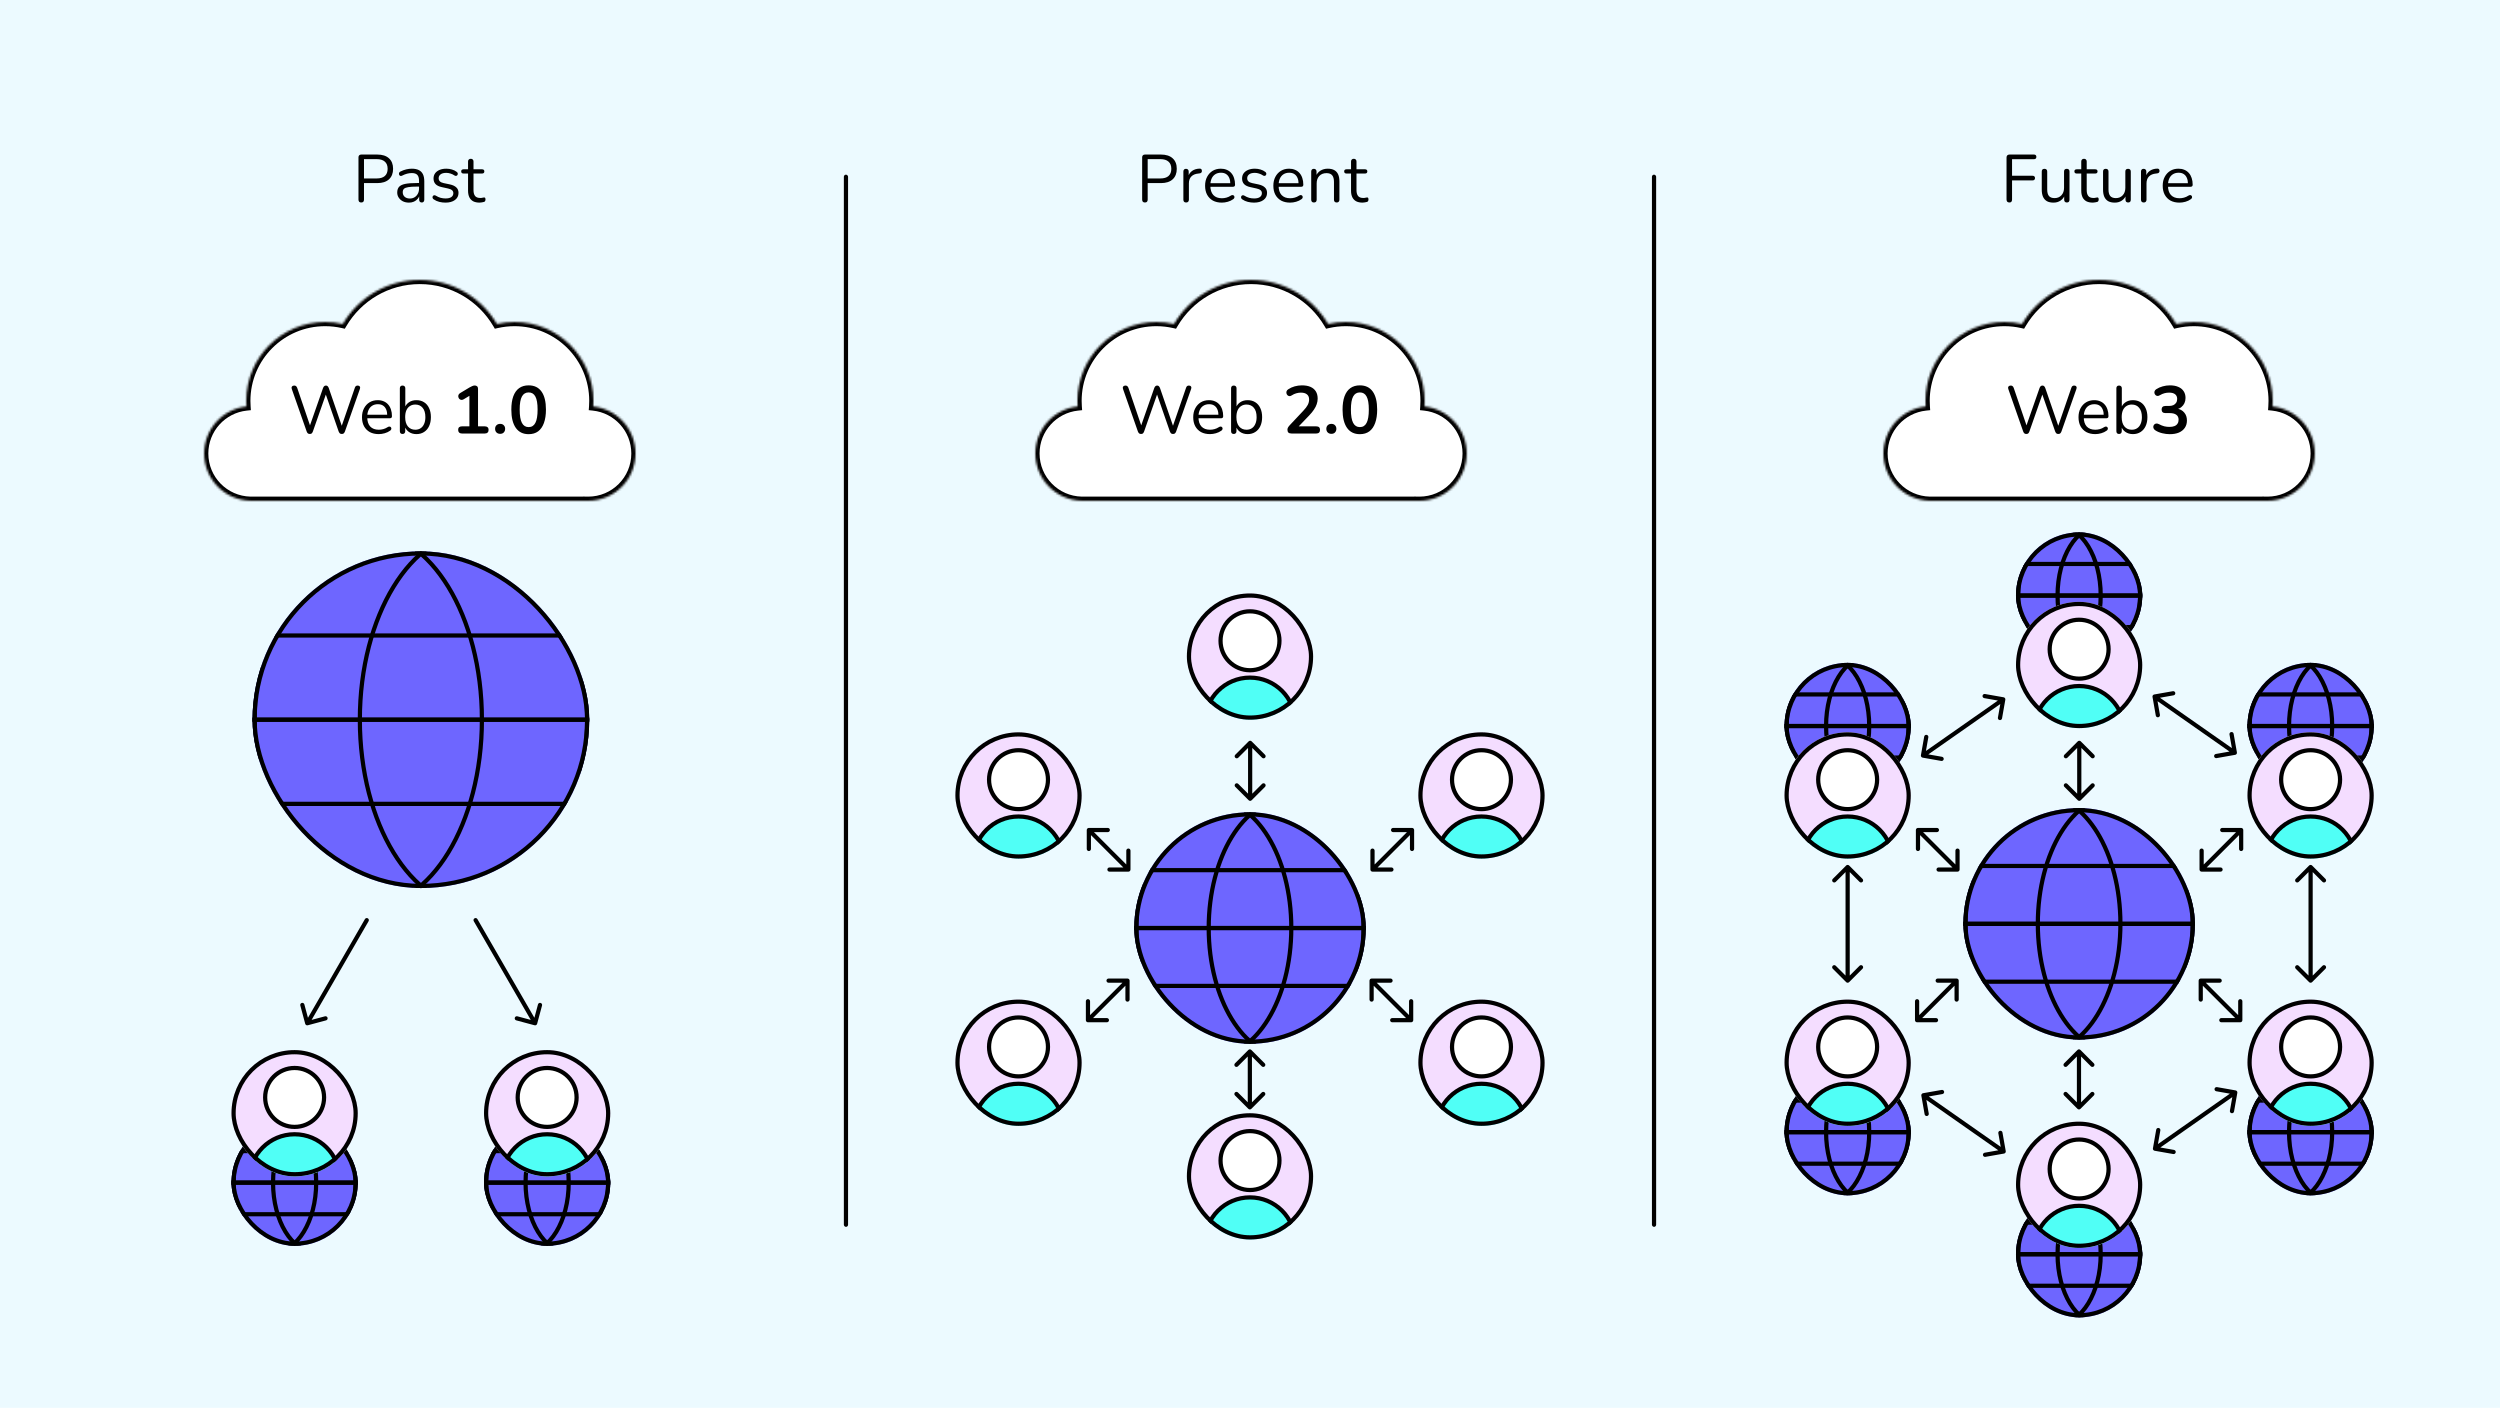 <svg width="1188" height="669" viewBox="0 0 1188 669" fill="none" xmlns="http://www.w3.org/2000/svg">
<rect width="1188" height="669" fill="#ECFAFF"/>
<mask id="path-1-inside-1_1_84" fill="white">
<path d="M199.5 133C215.101 133 228.736 141.408 236.128 153.938C238.82 153.325 241.622 153 244.5 153C265.211 153 282 169.789 282 190.5C282 191.384 281.966 192.26 281.906 193.128C293.201 194.329 302 203.886 302 215.5C302 227.926 291.926 238 279.5 238C279.333 238 279.166 237.997 279 237.993V238H119V237.993C106.805 237.727 97 227.759 97 215.5C97 203.887 105.798 194.329 117.093 193.128C117.033 192.26 117 191.383 117 190.5C117 169.789 133.789 153 154.5 153C157.378 153 160.179 153.325 162.871 153.938C170.263 141.408 183.899 133 199.5 133Z"/>
</mask>
<path d="M199.5 133C215.101 133 228.736 141.408 236.128 153.938C238.82 153.325 241.622 153 244.5 153C265.211 153 282 169.789 282 190.5C282 191.384 281.966 192.26 281.906 193.128C293.201 194.329 302 203.886 302 215.5C302 227.926 291.926 238 279.5 238C279.333 238 279.166 237.997 279 237.993V238H119V237.993C106.805 237.727 97 227.759 97 215.5C97 203.887 105.798 194.329 117.093 193.128C117.033 192.26 117 191.383 117 190.5C117 169.789 133.789 153 154.5 153C157.378 153 160.179 153.325 162.871 153.938C170.263 141.408 183.899 133 199.5 133Z" fill="white"/>
<path d="M236.128 153.938L234.405 154.955L235.148 156.213L236.573 155.888L236.128 153.938ZM281.906 193.128L279.911 192.99L279.778 194.913L281.695 195.117L281.906 193.128ZM279 237.993L279.044 235.994L277 235.949V237.993H279ZM279 238V240H281V238H279ZM119 238H117V240H119V238ZM119 237.993H121V236.036L119.044 235.994L119 237.993ZM117.093 193.128L117.304 195.117L119.221 194.913L119.088 192.99L117.093 193.128ZM162.871 153.938L162.426 155.888L163.851 156.213L164.594 154.955L162.871 153.938ZM199.5 133V135C214.364 135 227.358 143.009 234.405 154.955L236.128 153.938L237.851 152.922C230.114 139.808 215.838 131 199.5 131V133ZM236.128 153.938L236.573 155.888C239.12 155.308 241.773 155 244.5 155V153V151C241.471 151 238.52 151.342 235.683 151.989L236.128 153.938ZM244.5 153V155C264.106 155 280 170.894 280 190.5H282H284C284 168.685 266.315 151 244.5 151V153ZM282 190.5H280C280 191.333 279.968 192.163 279.911 192.99L281.906 193.128L283.901 193.266C283.964 192.357 284 191.434 284 190.5H282ZM281.906 193.128L281.695 195.117C291.984 196.211 300 204.92 300 215.5H302H304C304 202.853 294.419 192.447 282.118 191.139L281.906 193.128ZM302 215.5H300C300 226.822 290.822 236 279.5 236V238V240C293.031 240 304 229.031 304 215.5H302ZM279.5 238V236C279.356 236 279.209 235.997 279.044 235.994L279 237.993L278.956 239.993C279.124 239.996 279.309 240 279.5 240V238ZM279 237.993H277V238H279H281V237.993H279ZM279 238V236H119V238V240H279V238ZM119 238H121V237.993H119H117V238H119ZM119 237.993L119.044 235.994C107.933 235.751 99 226.669 99 215.5H97H95C95 228.849 105.676 239.703 118.956 239.993L119 237.993ZM97 215.5H99C99 204.92 107.016 196.211 117.304 195.117L117.093 193.128L116.881 191.139C104.581 192.447 95 202.853 95 215.5H97ZM117.093 193.128L119.088 192.99C119.031 192.164 119 191.334 119 190.5H117H115C115 191.433 115.034 192.355 115.098 193.266L117.093 193.128ZM117 190.5H119C119 170.894 134.894 155 154.5 155V153V151C132.685 151 115 168.685 115 190.5H117ZM154.5 153V155C157.227 155 159.879 155.308 162.426 155.888L162.871 153.938L163.316 151.989C160.479 151.342 157.529 151 154.5 151V153ZM162.871 153.938L164.594 154.955C171.641 143.008 184.635 135 199.5 135V133V131C183.162 131 168.885 139.808 161.148 152.922L162.871 153.938Z" fill="black" mask="url(#path-1-inside-1_1_84)"/>
<path d="M147.219 206.224C146.835 206.224 146.526 206.128 146.291 205.936C146.056 205.723 145.864 205.413 145.715 205.008L138.643 184.816C138.494 184.368 138.526 183.995 138.739 183.696C138.974 183.376 139.336 183.216 139.827 183.216C140.19 183.216 140.478 183.312 140.691 183.504C140.904 183.675 141.086 183.952 141.235 184.336L147.859 203.76H146.739L153.491 184.432C153.64 184.027 153.822 183.728 154.035 183.536C154.248 183.323 154.536 183.216 154.899 183.216C155.24 183.216 155.507 183.323 155.699 183.536C155.912 183.728 156.094 184.027 156.243 184.432L162.899 203.76H161.907L168.595 184.336C168.702 183.973 168.862 183.696 169.075 183.504C169.31 183.312 169.608 183.216 169.971 183.216C170.419 183.216 170.75 183.365 170.963 183.664C171.176 183.963 171.198 184.347 171.027 184.816L163.923 205.008C163.774 205.413 163.582 205.723 163.347 205.936C163.134 206.128 162.824 206.224 162.419 206.224C162.035 206.224 161.726 206.128 161.491 205.936C161.278 205.723 161.086 205.413 160.915 205.008L154.483 186.48H155.187L148.691 205.008C148.542 205.413 148.36 205.723 148.147 205.936C147.934 206.128 147.624 206.224 147.219 206.224ZM179.987 206.288C178.344 206.288 176.926 205.968 175.731 205.328C174.558 204.667 173.64 203.739 172.979 202.544C172.339 201.349 172.019 199.92 172.019 198.256C172.019 196.635 172.339 195.227 172.979 194.032C173.619 192.816 174.494 191.867 175.603 191.184C176.734 190.501 178.035 190.16 179.507 190.16C180.552 190.16 181.491 190.341 182.323 190.704C183.155 191.045 183.859 191.547 184.435 192.208C185.032 192.869 185.48 193.669 185.779 194.608C186.099 195.547 186.259 196.603 186.259 197.776C186.259 198.117 186.163 198.373 185.971 198.544C185.779 198.693 185.502 198.768 185.139 198.768H174.003V197.072H184.531L184.019 197.488C184.019 196.336 183.848 195.365 183.507 194.576C183.166 193.765 182.664 193.147 182.003 192.72C181.363 192.293 180.552 192.08 179.571 192.08C178.483 192.08 177.555 192.336 176.787 192.848C176.04 193.339 175.475 194.032 175.091 194.928C174.707 195.803 174.515 196.827 174.515 198V198.192C174.515 200.155 174.984 201.648 175.923 202.672C176.883 203.696 178.238 204.208 179.987 204.208C180.712 204.208 181.427 204.112 182.131 203.92C182.856 203.728 183.56 203.408 184.243 202.96C184.542 202.768 184.808 202.683 185.043 202.704C185.299 202.704 185.502 202.779 185.651 202.928C185.8 203.056 185.896 203.227 185.939 203.44C186.003 203.632 185.982 203.845 185.875 204.08C185.79 204.315 185.608 204.517 185.331 204.688C184.627 205.2 183.795 205.595 182.835 205.872C181.875 206.149 180.926 206.288 179.987 206.288ZM197.882 206.288C196.474 206.288 195.258 205.925 194.234 205.2C193.231 204.475 192.559 203.504 192.218 202.288L192.57 201.936V204.88C192.57 205.307 192.453 205.637 192.218 205.872C192.005 206.107 191.695 206.224 191.29 206.224C190.863 206.224 190.543 206.107 190.33 205.872C190.117 205.637 190.01 205.307 190.01 204.88V184.528C190.01 184.101 190.117 183.781 190.33 183.568C190.543 183.333 190.863 183.216 191.29 183.216C191.695 183.216 192.015 183.333 192.25 183.568C192.485 183.781 192.602 184.101 192.602 184.528V194.064H192.218C192.581 192.869 193.263 191.92 194.266 191.216C195.269 190.512 196.474 190.16 197.882 190.16C199.29 190.16 200.506 190.491 201.53 191.152C202.554 191.792 203.343 192.72 203.898 193.936C204.474 195.131 204.762 196.56 204.762 198.224C204.762 199.867 204.474 201.296 203.898 202.512C203.343 203.707 202.543 204.635 201.498 205.296C200.474 205.957 199.269 206.288 197.882 206.288ZM197.338 204.208C198.319 204.208 199.162 203.973 199.866 203.504C200.591 203.035 201.146 202.352 201.53 201.456C201.935 200.56 202.138 199.483 202.138 198.224C202.138 196.283 201.701 194.8 200.826 193.776C199.973 192.752 198.81 192.24 197.338 192.24C196.378 192.24 195.535 192.475 194.81 192.944C194.085 193.392 193.519 194.064 193.114 194.96C192.73 195.835 192.538 196.923 192.538 198.224C192.538 200.144 192.975 201.627 193.85 202.672C194.725 203.696 195.887 204.208 197.338 204.208ZM219.476 206C218.922 206 218.484 205.851 218.164 205.552C217.866 205.232 217.716 204.805 217.716 204.272C217.716 203.717 217.866 203.301 218.164 203.024C218.484 202.747 218.922 202.608 219.476 202.608H223.06V186.896H225.044L220.34 189.744C219.935 189.979 219.551 190.075 219.188 190.032C218.847 189.968 218.548 189.819 218.292 189.584C218.058 189.328 217.898 189.029 217.812 188.688C217.727 188.347 217.748 188.005 217.876 187.664C218.026 187.301 218.303 187.003 218.708 186.768L223.124 184.112C223.551 183.856 223.978 183.643 224.404 183.472C224.831 183.28 225.226 183.184 225.588 183.184C226.036 183.184 226.41 183.312 226.708 183.568C227.007 183.803 227.156 184.197 227.156 184.752V202.608H230.42C230.975 202.608 231.402 202.747 231.7 203.024C232.02 203.301 232.18 203.717 232.18 204.272C232.18 204.827 232.02 205.253 231.7 205.552C231.402 205.851 230.975 206 230.42 206H219.476ZM237.672 206.16C236.947 206.16 236.36 205.936 235.912 205.488C235.485 205.04 235.272 204.464 235.272 203.76C235.272 203.077 235.485 202.523 235.912 202.096C236.36 201.648 236.947 201.424 237.672 201.424C238.419 201.424 238.995 201.648 239.4 202.096C239.827 202.523 240.04 203.077 240.04 203.76C240.04 204.464 239.827 205.04 239.4 205.488C238.995 205.936 238.419 206.16 237.672 206.16ZM251.209 206.32C248.543 206.32 246.505 205.317 245.097 203.312C243.689 201.285 242.985 198.405 242.985 194.672C242.985 192.155 243.295 190.043 243.913 188.336C244.553 186.608 245.481 185.307 246.697 184.432C247.935 183.557 249.439 183.12 251.209 183.12C253.897 183.12 255.935 184.101 257.321 186.064C258.729 188.027 259.433 190.885 259.433 194.64C259.433 197.136 259.113 199.259 258.473 201.008C257.855 202.736 256.937 204.059 255.721 204.976C254.505 205.872 253.001 206.32 251.209 206.32ZM251.209 202.96C252.66 202.96 253.727 202.288 254.409 200.944C255.113 199.6 255.465 197.499 255.465 194.64C255.465 191.781 255.113 189.712 254.409 188.432C253.727 187.131 252.66 186.48 251.209 186.48C249.78 186.48 248.713 187.131 248.009 188.432C247.305 189.712 246.953 191.781 246.953 194.64C246.953 197.499 247.305 199.6 248.009 200.944C248.713 202.288 249.78 202.96 251.209 202.96Z" fill="black"/>
<g clip-path="url(#clip0_1_84)">
<rect x="120" y="262" width="160" height="160" rx="80" fill="#6E66FF"/>
<rect x="79" y="302" width="247" height="40" stroke="black" stroke-width="2"/>
<rect x="79" y="342" width="247" height="40" stroke="black" stroke-width="2"/>
<path d="M175 253C189.708 253 203.184 262.759 213.037 278.882C222.879 294.987 229 317.301 229 342C229 366.699 222.879 389.013 213.037 405.118C203.184 421.241 189.708 431 175 431C160.292 431 146.816 421.241 136.963 405.118C127.121 389.013 121 366.699 121 342C121 317.301 127.121 294.987 136.963 278.882C146.816 262.759 160.292 253 175 253Z" stroke="black" stroke-width="2"/>
<path d="M225 253C239.708 253 253.184 262.759 263.037 278.882C272.879 294.987 279 317.301 279 342C279 366.699 272.879 389.013 263.037 405.118C253.184 421.241 239.708 431 225 431C210.292 431 196.816 421.241 186.963 405.118C177.121 389.013 171 366.699 171 342C171 317.301 177.121 294.987 186.963 278.882C196.816 262.759 210.292 253 225 253Z" stroke="black" stroke-width="2"/>
</g>
<rect x="121" y="263" width="158" height="158" rx="79" stroke="black" stroke-width="2"/>
<g clip-path="url(#clip1_1_84)">
<rect x="110" y="532" width="60" height="60" rx="30" fill="#6E66FF"/>
<rect x="94.625" y="547" width="92.625" height="15" stroke="black" stroke-width="2"/>
<rect x="94.625" y="562" width="92.625" height="15" stroke="black" stroke-width="2"/>
<path d="M130.625 529.25C135.84 529.25 140.723 532.713 144.355 538.656C147.977 544.583 150.25 552.834 150.25 562C150.25 571.166 147.977 579.417 144.355 585.344C140.723 591.287 135.84 594.75 130.625 594.75C125.41 594.75 120.527 591.287 116.895 585.344C113.273 579.417 111 571.166 111 562C111 552.834 113.273 544.583 116.895 538.656C120.527 532.713 125.41 529.25 130.625 529.25Z" stroke="black" stroke-width="2"/>
<path d="M149.375 529.25C154.59 529.25 159.473 532.713 163.105 538.656C166.727 544.583 169 552.834 169 562C169 571.166 166.727 579.417 163.105 585.344C159.473 591.287 154.59 594.75 149.375 594.75C144.16 594.75 139.277 591.287 135.645 585.344C132.023 579.417 129.75 571.166 129.75 562C129.75 552.834 132.023 544.583 135.645 538.656C139.277 532.713 144.16 529.25 149.375 529.25Z" stroke="black" stroke-width="2"/>
</g>
<rect x="111" y="533" width="58" height="58" rx="29" stroke="black" stroke-width="2"/>
<g clip-path="url(#clip2_1_84)">
<rect x="110" y="499" width="60" height="60" rx="30" fill="#F4DDFF"/>
<circle cx="140" cy="521.5" r="14" fill="white" stroke="black" stroke-width="2"/>
<circle cx="140" cy="560.5" r="21.5" fill="#50FFF6" stroke="black" stroke-width="2"/>
</g>
<rect x="111" y="500" width="58" height="58" rx="29" stroke="black" stroke-width="2"/>
<g clip-path="url(#clip3_1_84)">
<rect x="230" y="532" width="60" height="60" rx="30" fill="#6E66FF"/>
<rect x="214.625" y="547" width="92.625" height="15" stroke="black" stroke-width="2"/>
<rect x="214.625" y="562" width="92.625" height="15" stroke="black" stroke-width="2"/>
<path d="M250.625 529.25C255.84 529.25 260.723 532.713 264.355 538.656C267.977 544.583 270.25 552.834 270.25 562C270.25 571.166 267.977 579.417 264.355 585.344C260.723 591.287 255.84 594.75 250.625 594.75C245.41 594.75 240.527 591.287 236.895 585.344C233.273 579.417 231 571.166 231 562C231 552.834 233.273 544.583 236.895 538.656C240.527 532.713 245.41 529.25 250.625 529.25Z" stroke="black" stroke-width="2"/>
<path d="M269.375 529.25C274.59 529.25 279.473 532.713 283.105 538.656C286.727 544.583 289 552.834 289 562C289 571.166 286.727 579.417 283.105 585.344C279.473 591.287 274.59 594.75 269.375 594.75C264.16 594.75 259.277 591.287 255.645 585.344C252.023 579.417 249.75 571.166 249.75 562C249.75 552.834 252.023 544.583 255.645 538.656C259.277 532.713 264.16 529.25 269.375 529.25Z" stroke="black" stroke-width="2"/>
</g>
<rect x="231" y="533" width="58" height="58" rx="29" stroke="black" stroke-width="2"/>
<g clip-path="url(#clip4_1_84)">
<rect x="230" y="499" width="60" height="60" rx="30" fill="#F4DDFF"/>
<circle cx="260" cy="521.5" r="14" fill="white" stroke="black" stroke-width="2"/>
<circle cx="260" cy="560.5" r="21.5" fill="#50FFF6" stroke="black" stroke-width="2"/>
</g>
<rect x="231" y="500" width="58" height="58" rx="29" stroke="black" stroke-width="2"/>
<path d="M226.866 436.755C226.59 436.277 225.978 436.113 225.5 436.389C225.022 436.665 224.858 437.277 225.134 437.755L226 437.255L226.866 436.755ZM254.025 487.211C254.559 487.354 255.107 487.037 255.25 486.504L257.58 477.81C257.722 477.277 257.406 476.729 256.872 476.586C256.339 476.443 255.791 476.759 255.648 477.293L253.577 485.02L245.85 482.95C245.316 482.807 244.768 483.123 244.625 483.657C244.482 484.19 244.799 484.739 245.332 484.881L254.025 487.211ZM226 437.255L225.134 437.755L253.418 486.745L254.284 486.245L255.15 485.745L226.866 436.755L226 437.255Z" fill="black"/>
<path d="M175.15 437.755C175.426 437.277 175.263 436.665 174.784 436.389C174.306 436.113 173.694 436.277 173.418 436.755L174.284 437.255L175.15 437.755ZM145.034 486.504C145.177 487.037 145.725 487.354 146.259 487.211L154.952 484.881C155.486 484.738 155.802 484.19 155.659 483.657C155.516 483.123 154.968 482.807 154.435 482.95L146.707 485.02L144.637 477.293C144.494 476.759 143.945 476.443 143.412 476.586C142.878 476.729 142.562 477.277 142.705 477.81L145.034 486.504ZM174.284 437.255L173.418 436.755L145.134 485.745L146 486.245L146.866 486.745L175.15 437.755L174.284 437.255Z" fill="black"/>
<path d="M171.659 96.224C171.232 96.224 170.901 96.107 170.667 95.872C170.453 95.616 170.347 95.275 170.347 94.848V74.784C170.347 74.336 170.464 74.005 170.699 73.792C170.933 73.557 171.264 73.44 171.691 73.44H179.275C181.685 73.44 183.541 74.037 184.843 75.232C186.144 76.405 186.795 78.069 186.795 80.224C186.795 82.357 186.144 84.021 184.843 85.216C183.541 86.411 181.685 87.008 179.275 87.008H172.971V94.848C172.971 95.275 172.864 95.616 172.651 95.872C172.437 96.107 172.107 96.224 171.659 96.224ZM172.971 84.8H178.955C180.683 84.8 181.984 84.416 182.859 83.648C183.755 82.859 184.203 81.717 184.203 80.224C184.203 78.709 183.755 77.568 182.859 76.8C181.984 76.011 180.683 75.616 178.955 75.616H172.971V84.8ZM194.359 96.288C193.293 96.288 192.333 96.085 191.479 95.68C190.647 95.253 189.986 94.677 189.495 93.952C189.005 93.227 188.759 92.416 188.759 91.52C188.759 90.368 189.047 89.461 189.623 88.8C190.221 88.139 191.191 87.669 192.535 87.392C193.901 87.115 195.757 86.976 198.103 86.976H199.543V88.672H198.135C196.407 88.672 195.042 88.757 194.039 88.928C193.058 89.077 192.365 89.344 191.959 89.728C191.575 90.112 191.383 90.656 191.383 91.36C191.383 92.235 191.682 92.949 192.279 93.504C192.898 94.059 193.73 94.336 194.775 94.336C195.629 94.336 196.375 94.133 197.015 93.728C197.677 93.323 198.189 92.768 198.551 92.064C198.935 91.36 199.127 90.549 199.127 89.632V85.984C199.127 84.661 198.861 83.712 198.327 83.136C197.794 82.539 196.919 82.24 195.703 82.24C194.957 82.24 194.21 82.336 193.463 82.528C192.717 82.72 191.927 83.029 191.095 83.456C190.797 83.605 190.541 83.659 190.327 83.616C190.114 83.552 189.943 83.435 189.815 83.264C189.687 83.093 189.613 82.901 189.591 82.688C189.57 82.453 189.613 82.229 189.719 82.016C189.847 81.803 190.039 81.632 190.295 81.504C191.234 81.035 192.162 80.693 193.079 80.48C193.997 80.267 194.871 80.16 195.703 80.16C197.047 80.16 198.157 80.384 199.031 80.832C199.906 81.259 200.557 81.92 200.983 82.816C201.41 83.691 201.623 84.821 201.623 86.208V94.88C201.623 95.307 201.517 95.637 201.303 95.872C201.111 96.107 200.823 96.224 200.439 96.224C200.034 96.224 199.725 96.107 199.511 95.872C199.298 95.637 199.191 95.307 199.191 94.88V92.384H199.479C199.309 93.195 198.978 93.888 198.487 94.464C198.018 95.04 197.431 95.488 196.727 95.808C196.023 96.128 195.234 96.288 194.359 96.288ZM211.68 96.288C210.72 96.288 209.749 96.171 208.768 95.936C207.808 95.701 206.912 95.296 206.08 94.72C205.867 94.571 205.717 94.4 205.632 94.208C205.547 93.995 205.515 93.792 205.536 93.6C205.579 93.387 205.664 93.205 205.792 93.056C205.941 92.907 206.112 92.821 206.304 92.8C206.517 92.757 206.752 92.8 207.008 92.928C207.84 93.44 208.64 93.803 209.408 94.016C210.197 94.208 210.976 94.304 211.744 94.304C212.96 94.304 213.877 94.08 214.496 93.632C215.115 93.184 215.424 92.576 215.424 91.808C215.424 91.211 215.221 90.741 214.816 90.4C214.411 90.037 213.771 89.76 212.896 89.568L209.984 88.928C208.64 88.651 207.637 88.171 206.976 87.488C206.336 86.805 206.016 85.92 206.016 84.832C206.016 83.872 206.261 83.051 206.752 82.368C207.264 81.664 207.979 81.12 208.896 80.736C209.813 80.352 210.88 80.16 212.096 80.16C213.035 80.16 213.92 80.288 214.752 80.544C215.605 80.779 216.373 81.163 217.056 81.696C217.269 81.845 217.408 82.027 217.472 82.24C217.557 82.432 217.568 82.635 217.504 82.848C217.461 83.04 217.365 83.211 217.216 83.36C217.067 83.488 216.885 83.563 216.672 83.584C216.459 83.605 216.235 83.541 216 83.392C215.36 82.965 214.709 82.656 214.048 82.464C213.387 82.251 212.736 82.144 212.096 82.144C210.901 82.144 209.995 82.379 209.376 82.848C208.757 83.317 208.448 83.936 208.448 84.704C208.448 85.301 208.64 85.792 209.024 86.176C209.408 86.56 210.005 86.837 210.816 87.008L213.728 87.616C215.115 87.915 216.149 88.395 216.832 89.056C217.536 89.696 217.888 90.571 217.888 91.68C217.888 93.088 217.323 94.208 216.192 95.04C215.061 95.872 213.557 96.288 211.68 96.288ZM227.922 96.288C226.706 96.288 225.682 96.075 224.85 95.648C224.039 95.2 223.431 94.56 223.026 93.728C222.621 92.875 222.418 91.84 222.418 90.624V82.464H220.274C219.911 82.464 219.634 82.379 219.442 82.208C219.25 82.016 219.154 81.76 219.154 81.44C219.154 81.12 219.25 80.875 219.442 80.704C219.634 80.533 219.911 80.448 220.274 80.448H222.418V76.768C222.418 76.341 222.535 76.021 222.77 75.808C223.005 75.573 223.325 75.456 223.73 75.456C224.135 75.456 224.445 75.573 224.658 75.808C224.893 76.021 225.01 76.341 225.01 76.768V80.448H229.042C229.405 80.448 229.682 80.533 229.874 80.704C230.066 80.875 230.162 81.12 230.162 81.44C230.162 81.76 230.066 82.016 229.874 82.208C229.682 82.379 229.405 82.464 229.042 82.464H225.01V90.368C225.01 91.584 225.266 92.512 225.778 93.152C226.29 93.771 227.122 94.08 228.274 94.08C228.679 94.08 229.021 94.037 229.298 93.952C229.597 93.867 229.842 93.824 230.034 93.824C230.226 93.803 230.386 93.867 230.514 94.016C230.642 94.165 230.706 94.421 230.706 94.784C230.706 95.04 230.653 95.275 230.546 95.488C230.461 95.701 230.301 95.851 230.066 95.936C229.81 96.021 229.469 96.096 229.042 96.16C228.637 96.245 228.263 96.288 227.922 96.288Z" fill="black"/>
<rect x="401" y="83" width="2" height="500" rx="1" fill="black"/>
<g clip-path="url(#clip5_1_84)">
<rect x="539" y="386" width="110" height="110" rx="55" fill="#6E66FF"/>
<rect x="510.812" y="413.5" width="169.812" height="27.5" stroke="black" stroke-width="2"/>
<rect x="510.812" y="441" width="169.812" height="27.5" stroke="black" stroke-width="2"/>
<path d="M576.812 380.125C586.774 380.125 595.954 386.736 602.696 397.77C609.428 408.785 613.625 424.067 613.625 441C613.625 457.933 609.428 473.215 602.696 484.23C595.954 495.264 586.774 501.875 576.812 501.875C566.851 501.875 557.671 495.264 550.929 484.23C544.197 473.215 540 457.933 540 441C540 424.067 544.197 408.785 550.929 397.77C557.671 386.736 566.851 380.125 576.812 380.125Z" stroke="black" stroke-width="2"/>
<path d="M611.188 380.125C621.149 380.125 630.329 386.736 637.071 397.77C643.803 408.785 648 424.067 648 441C648 457.933 643.803 473.215 637.071 484.23C630.329 495.264 621.149 501.875 611.188 501.875C601.226 501.875 592.046 495.264 585.304 484.23C578.572 473.215 574.375 457.933 574.375 441C574.375 424.067 578.572 408.785 585.304 397.77C592.046 386.736 601.226 380.125 611.188 380.125Z" stroke="black" stroke-width="2"/>
</g>
<rect x="540" y="387" width="108" height="108" rx="54" stroke="black" stroke-width="2"/>
<g clip-path="url(#clip6_1_84)">
<rect x="454" y="475" width="60" height="60" rx="30" fill="#F4DDFF"/>
<circle cx="484" cy="497.5" r="14" fill="white" stroke="black" stroke-width="2"/>
<circle cx="484" cy="536.5" r="21.5" fill="#50FFF6" stroke="black" stroke-width="2"/>
</g>
<rect x="455" y="476" width="58" height="58" rx="29" stroke="black" stroke-width="2"/>
<g clip-path="url(#clip7_1_84)">
<rect x="674" y="475" width="60" height="60" rx="30" fill="#F4DDFF"/>
<circle cx="704" cy="497.5" r="14" fill="white" stroke="black" stroke-width="2"/>
<circle cx="704" cy="536.5" r="21.5" fill="#50FFF6" stroke="black" stroke-width="2"/>
</g>
<rect x="675" y="476" width="58" height="58" rx="29" stroke="black" stroke-width="2"/>
<g clip-path="url(#clip8_1_84)">
<rect x="564" y="529" width="60" height="60" rx="30" fill="#F4DDFF"/>
<circle cx="594" cy="551.5" r="14" fill="white" stroke="black" stroke-width="2"/>
<circle cx="594" cy="590.5" r="21.5" fill="#50FFF6" stroke="black" stroke-width="2"/>
</g>
<rect x="565" y="530" width="58" height="58" rx="29" stroke="black" stroke-width="2"/>
<g clip-path="url(#clip9_1_84)">
<rect x="454" y="348" width="60" height="60" rx="30" fill="#F4DDFF"/>
<circle cx="484" cy="370.5" r="14" fill="white" stroke="black" stroke-width="2"/>
<circle cx="484" cy="409.5" r="21.5" fill="#50FFF6" stroke="black" stroke-width="2"/>
</g>
<rect x="455" y="349" width="58" height="58" rx="29" stroke="black" stroke-width="2"/>
<g clip-path="url(#clip10_1_84)">
<rect x="674" y="348" width="60" height="60" rx="30" fill="#F4DDFF"/>
<circle cx="704" cy="370.5" r="14" fill="white" stroke="black" stroke-width="2"/>
<circle cx="704" cy="409.5" r="21.5" fill="#50FFF6" stroke="black" stroke-width="2"/>
</g>
<rect x="675" y="349" width="58" height="58" rx="29" stroke="black" stroke-width="2"/>
<g clip-path="url(#clip11_1_84)">
<rect x="564" y="282" width="60" height="60" rx="30" fill="#F4DDFF"/>
<circle cx="594" cy="304.5" r="14" fill="white" stroke="black" stroke-width="2"/>
<circle cx="594" cy="343.5" r="21.5" fill="#50FFF6" stroke="black" stroke-width="2"/>
</g>
<rect x="565" y="283" width="58" height="58" rx="29" stroke="black" stroke-width="2"/>
<path d="M651.788 465C651.235 465 650.788 465.448 650.788 466L650.788 475C650.788 475.552 651.235 476 651.788 476C652.34 476 652.788 475.552 652.788 475L652.788 467L660.788 467C661.34 467 661.788 466.552 661.788 466C661.788 465.448 661.34 465 660.788 465L651.788 465ZM670.576 485.788C671.128 485.788 671.576 485.34 671.576 484.788L671.576 475.788C671.576 475.236 671.128 474.788 670.576 474.788C670.023 474.788 669.576 475.236 669.576 475.788L669.576 483.788L661.576 483.788C661.023 483.788 660.576 484.236 660.576 484.788C660.576 485.34 661.023 485.788 661.576 485.788L670.576 485.788ZM651.788 466L651.081 466.707L669.868 485.495L670.576 484.788L671.283 484.081L652.495 465.293L651.788 466Z" fill="black"/>
<path d="M594.636 498.937C594.246 498.547 593.612 498.547 593.222 498.937L586.858 505.301C586.467 505.692 586.467 506.325 586.858 506.716C587.248 507.106 587.882 507.106 588.272 506.716L593.929 501.059L599.586 506.716C599.976 507.106 600.609 507.106 601 506.716C601.391 506.325 601.391 505.692 601 505.301L594.636 498.937ZM593.222 526.922C593.612 527.312 594.246 527.312 594.636 526.922L601 520.558C601.391 520.167 601.391 519.534 601 519.143C600.609 518.753 599.976 518.753 599.586 519.143L593.929 524.8L588.272 519.143C587.882 518.753 587.248 518.753 586.858 519.143C586.467 519.534 586.467 520.167 586.858 520.558L593.222 526.922ZM593.929 499.645H592.929V526.215H593.929H594.929V499.645H593.929Z" fill="black"/>
<path d="M536.788 466C536.788 465.448 536.34 465 535.788 465L526.788 465C526.236 465 525.788 465.448 525.788 466C525.788 466.552 526.236 467 526.788 467L534.788 467L534.788 475C534.788 475.552 535.236 476 535.788 476C536.34 476 536.788 475.552 536.788 475L536.788 466ZM516 484.788C516 485.34 516.448 485.788 517 485.788L526 485.788C526.552 485.788 527 485.34 527 484.788C527 484.236 526.552 483.788 526 483.788L518 483.788L518 475.788C518 475.236 517.552 474.788 517 474.788C516.448 474.788 516 475.236 516 475.788L516 484.788ZM535.788 466L535.081 465.293L516.293 484.081L517 484.788L517.707 485.495L536.495 466.707L535.788 466Z" fill="black"/>
<path d="M536.212 414.214C536.765 414.214 537.212 413.767 537.212 413.214L537.212 404.214C537.212 403.662 536.765 403.214 536.212 403.214C535.66 403.214 535.212 403.662 535.212 404.214L535.212 412.214L527.212 412.214C526.66 412.214 526.212 412.662 526.212 413.214C526.212 413.767 526.66 414.214 527.212 414.214L536.212 414.214ZM517.424 393.427C516.872 393.427 516.424 393.874 516.424 394.427L516.424 403.427C516.424 403.979 516.872 404.427 517.424 404.427C517.977 404.427 518.424 403.979 518.424 403.427L518.424 395.427L526.424 395.427C526.977 395.427 527.424 394.979 527.424 394.427C527.424 393.874 526.977 393.427 526.424 393.427L517.424 393.427ZM536.212 413.214L536.919 412.507L518.132 393.72L517.424 394.427L516.717 395.134L535.505 413.922L536.212 413.214Z" fill="black"/>
<path d="M593.364 380.277C593.754 380.668 594.388 380.668 594.778 380.277L601.142 373.913C601.533 373.523 601.533 372.889 601.142 372.499C600.752 372.108 600.118 372.108 599.728 372.499L594.071 378.156L588.414 372.499C588.024 372.108 587.391 372.108 587 372.499C586.609 372.889 586.609 373.523 587 373.913L593.364 380.277ZM594.778 352.293C594.388 351.902 593.754 351.902 593.364 352.293L587 358.657C586.609 359.047 586.609 359.681 587 360.071C587.391 360.462 588.024 360.462 588.414 360.071L594.071 354.414L599.728 360.071C600.118 360.462 600.752 360.462 601.142 360.071C601.533 359.681 601.533 359.047 601.142 358.657L594.778 352.293ZM594.071 379.57L595.071 379.57L595.071 353L594.071 353L593.071 353L593.071 379.57L594.071 379.57Z" fill="black"/>
<path d="M651.212 413.214C651.212 413.767 651.66 414.214 652.212 414.214L661.212 414.214C661.764 414.214 662.212 413.767 662.212 413.214C662.212 412.662 661.764 412.214 661.212 412.214L653.212 412.214L653.212 404.214C653.212 403.662 652.764 403.214 652.212 403.214C651.66 403.214 651.212 403.662 651.212 404.214L651.212 413.214ZM672 394.427C672 393.874 671.552 393.427 671 393.427L662 393.427C661.448 393.427 661 393.874 661 394.427C661 394.979 661.448 395.427 662 395.427L670 395.427L670 403.427C670 403.979 670.448 404.427 671 404.427C671.552 404.427 672 403.979 672 403.427L672 394.427ZM652.212 413.214L652.919 413.922L671.707 395.134L671 394.427L670.293 393.72L651.505 412.507L652.212 413.214Z" fill="black"/>
<mask id="path-70-inside-2_1_84" fill="white">
<path d="M594.5 133C610.101 133 623.736 141.408 631.128 153.938C633.82 153.325 636.622 153 639.5 153C660.211 153 677 169.789 677 190.5C677 191.384 676.966 192.26 676.906 193.128C688.201 194.329 697 203.886 697 215.5C697 227.926 686.926 238 674.5 238C674.333 238 674.166 237.997 674 237.993V238H514V237.993C501.805 237.727 492 227.759 492 215.5C492 203.887 500.798 194.329 512.093 193.128C512.033 192.26 512 191.383 512 190.5C512 169.789 528.789 153 549.5 153C552.378 153 555.179 153.325 557.871 153.938C565.263 141.408 578.899 133 594.5 133Z"/>
</mask>
<path d="M594.5 133C610.101 133 623.736 141.408 631.128 153.938C633.82 153.325 636.622 153 639.5 153C660.211 153 677 169.789 677 190.5C677 191.384 676.966 192.26 676.906 193.128C688.201 194.329 697 203.886 697 215.5C697 227.926 686.926 238 674.5 238C674.333 238 674.166 237.997 674 237.993V238H514V237.993C501.805 237.727 492 227.759 492 215.5C492 203.887 500.798 194.329 512.093 193.128C512.033 192.26 512 191.383 512 190.5C512 169.789 528.789 153 549.5 153C552.378 153 555.179 153.325 557.871 153.938C565.263 141.408 578.899 133 594.5 133Z" fill="white"/>
<path d="M631.128 153.938L629.405 154.955L630.148 156.213L631.573 155.888L631.128 153.938ZM676.906 193.128L674.911 192.99L674.778 194.913L676.695 195.117L676.906 193.128ZM674 237.993L674.044 235.994L672 235.949V237.993H674ZM674 238V240H676V238H674ZM514 238H512V240H514V238ZM514 237.993H516V236.036L514.044 235.994L514 237.993ZM512.093 193.128L512.304 195.117L514.221 194.913L514.088 192.99L512.093 193.128ZM557.871 153.938L557.426 155.888L558.851 156.213L559.594 154.955L557.871 153.938ZM594.5 133V135C609.364 135 622.358 143.009 629.405 154.955L631.128 153.938L632.851 152.922C625.114 139.808 610.838 131 594.5 131V133ZM631.128 153.938L631.573 155.888C634.12 155.308 636.773 155 639.5 155V153V151C636.471 151 633.52 151.342 630.683 151.989L631.128 153.938ZM639.5 153V155C659.106 155 675 170.894 675 190.5H677H679C679 168.685 661.315 151 639.5 151V153ZM677 190.5H675C675 191.333 674.968 192.163 674.911 192.99L676.906 193.128L678.901 193.266C678.964 192.357 679 191.434 679 190.5H677ZM676.906 193.128L676.695 195.117C686.984 196.211 695 204.92 695 215.5H697H699C699 202.853 689.419 192.447 677.118 191.139L676.906 193.128ZM697 215.5H695C695 226.822 685.822 236 674.5 236V238V240C688.031 240 699 229.031 699 215.5H697ZM674.5 238V236C674.356 236 674.209 235.997 674.044 235.994L674 237.993L673.956 239.993C674.124 239.996 674.309 240 674.5 240V238ZM674 237.993H672V238H674H676V237.993H674ZM674 238V236H514V238V240H674V238ZM514 238H516V237.993H514H512V238H514ZM514 237.993L514.044 235.994C502.933 235.751 494 226.669 494 215.5H492H490C490 228.849 500.676 239.703 513.956 239.993L514 237.993ZM492 215.5H494C494 204.92 502.016 196.211 512.304 195.117L512.093 193.128L511.881 191.139C499.581 192.447 490 202.853 490 215.5H492ZM512.093 193.128L514.088 192.99C514.031 192.164 514 191.334 514 190.5H512H510C510 191.433 510.034 192.355 510.098 193.266L512.093 193.128ZM512 190.5H514C514 170.894 529.894 155 549.5 155V153V151C527.685 151 510 168.685 510 190.5H512ZM549.5 153V155C552.227 155 554.879 155.308 557.426 155.888L557.871 153.938L558.316 151.989C555.479 151.342 552.529 151 549.5 151V153ZM557.871 153.938L559.594 154.955C566.641 143.008 579.635 135 594.5 135V133V131C578.162 131 563.885 139.808 556.148 152.922L557.871 153.938Z" fill="black" mask="url(#path-70-inside-2_1_84)"/>
<path d="M542.219 206.224C541.835 206.224 541.526 206.128 541.291 205.936C541.056 205.723 540.864 205.413 540.715 205.008L533.643 184.816C533.494 184.368 533.526 183.995 533.739 183.696C533.974 183.376 534.336 183.216 534.827 183.216C535.19 183.216 535.478 183.312 535.691 183.504C535.904 183.675 536.086 183.952 536.235 184.336L542.859 203.76H541.739L548.491 184.432C548.64 184.027 548.822 183.728 549.035 183.536C549.248 183.323 549.536 183.216 549.899 183.216C550.24 183.216 550.507 183.323 550.699 183.536C550.912 183.728 551.094 184.027 551.243 184.432L557.899 203.76H556.907L563.595 184.336C563.702 183.973 563.862 183.696 564.075 183.504C564.31 183.312 564.608 183.216 564.971 183.216C565.419 183.216 565.75 183.365 565.963 183.664C566.176 183.963 566.198 184.347 566.027 184.816L558.923 205.008C558.774 205.413 558.582 205.723 558.347 205.936C558.134 206.128 557.824 206.224 557.419 206.224C557.035 206.224 556.726 206.128 556.491 205.936C556.278 205.723 556.086 205.413 555.915 205.008L549.483 186.48H550.187L543.691 205.008C543.542 205.413 543.36 205.723 543.147 205.936C542.934 206.128 542.624 206.224 542.219 206.224ZM574.987 206.288C573.344 206.288 571.926 205.968 570.731 205.328C569.558 204.667 568.64 203.739 567.979 202.544C567.339 201.349 567.019 199.92 567.019 198.256C567.019 196.635 567.339 195.227 567.979 194.032C568.619 192.816 569.494 191.867 570.603 191.184C571.734 190.501 573.035 190.16 574.507 190.16C575.552 190.16 576.491 190.341 577.323 190.704C578.155 191.045 578.859 191.547 579.435 192.208C580.032 192.869 580.48 193.669 580.779 194.608C581.099 195.547 581.259 196.603 581.259 197.776C581.259 198.117 581.163 198.373 580.971 198.544C580.779 198.693 580.502 198.768 580.139 198.768H569.003V197.072H579.531L579.019 197.488C579.019 196.336 578.848 195.365 578.507 194.576C578.166 193.765 577.664 193.147 577.003 192.72C576.363 192.293 575.552 192.08 574.571 192.08C573.483 192.08 572.555 192.336 571.787 192.848C571.04 193.339 570.475 194.032 570.091 194.928C569.707 195.803 569.515 196.827 569.515 198V198.192C569.515 200.155 569.984 201.648 570.923 202.672C571.883 203.696 573.238 204.208 574.987 204.208C575.712 204.208 576.427 204.112 577.131 203.92C577.856 203.728 578.56 203.408 579.243 202.96C579.542 202.768 579.808 202.683 580.043 202.704C580.299 202.704 580.502 202.779 580.651 202.928C580.8 203.056 580.896 203.227 580.939 203.44C581.003 203.632 580.982 203.845 580.875 204.08C580.79 204.315 580.608 204.517 580.331 204.688C579.627 205.2 578.795 205.595 577.835 205.872C576.875 206.149 575.926 206.288 574.987 206.288ZM592.882 206.288C591.474 206.288 590.258 205.925 589.234 205.2C588.231 204.475 587.559 203.504 587.218 202.288L587.57 201.936V204.88C587.57 205.307 587.453 205.637 587.218 205.872C587.005 206.107 586.695 206.224 586.29 206.224C585.863 206.224 585.543 206.107 585.33 205.872C585.117 205.637 585.01 205.307 585.01 204.88V184.528C585.01 184.101 585.117 183.781 585.33 183.568C585.543 183.333 585.863 183.216 586.29 183.216C586.695 183.216 587.015 183.333 587.25 183.568C587.485 183.781 587.602 184.101 587.602 184.528V194.064H587.218C587.581 192.869 588.263 191.92 589.266 191.216C590.269 190.512 591.474 190.16 592.882 190.16C594.29 190.16 595.506 190.491 596.53 191.152C597.554 191.792 598.343 192.72 598.898 193.936C599.474 195.131 599.762 196.56 599.762 198.224C599.762 199.867 599.474 201.296 598.898 202.512C598.343 203.707 597.543 204.635 596.498 205.296C595.474 205.957 594.269 206.288 592.882 206.288ZM592.338 204.208C593.319 204.208 594.162 203.973 594.866 203.504C595.591 203.035 596.146 202.352 596.53 201.456C596.935 200.56 597.138 199.483 597.138 198.224C597.138 196.283 596.701 194.8 595.826 193.776C594.973 192.752 593.81 192.24 592.338 192.24C591.378 192.24 590.535 192.475 589.81 192.944C589.085 193.392 588.519 194.064 588.114 194.96C587.73 195.835 587.538 196.923 587.538 198.224C587.538 200.144 587.975 201.627 588.85 202.672C589.725 203.696 590.887 204.208 592.338 204.208ZM613.74 206C613.058 206 612.556 205.851 612.236 205.552C611.938 205.232 611.788 204.773 611.788 204.176C611.788 203.813 611.884 203.461 612.076 203.12C612.268 202.779 612.546 202.416 612.908 202.032L619.34 195.184C620.322 194.16 621.026 193.232 621.452 192.4C621.879 191.547 622.092 190.693 622.092 189.84C622.092 188.773 621.751 187.963 621.068 187.408C620.407 186.853 619.436 186.576 618.156 186.576C617.431 186.576 616.706 186.683 615.98 186.896C615.255 187.088 614.519 187.429 613.772 187.92C613.388 188.176 613.026 188.283 612.684 188.24C612.364 188.197 612.076 188.059 611.82 187.824C611.586 187.589 611.426 187.301 611.34 186.96C611.255 186.619 611.266 186.277 611.372 185.936C611.5 185.573 611.756 185.264 612.14 185.008C613.058 184.389 614.082 183.92 615.212 183.6C616.364 183.28 617.516 183.12 618.668 183.12C620.29 183.12 621.655 183.365 622.764 183.856C623.874 184.347 624.716 185.061 625.292 186C625.868 186.939 626.156 188.08 626.156 189.424C626.156 190.32 626.007 191.195 625.708 192.048C625.431 192.901 624.994 193.765 624.396 194.64C623.82 195.515 623.063 196.443 622.124 197.424L616.108 203.696V202.608H625.516C626.092 202.608 626.53 202.747 626.828 203.024C627.127 203.301 627.276 203.717 627.276 204.272C627.276 204.827 627.127 205.253 626.828 205.552C626.53 205.851 626.092 206 625.516 206H613.74ZM632.672 206.16C631.947 206.16 631.36 205.936 630.912 205.488C630.485 205.04 630.272 204.464 630.272 203.76C630.272 203.077 630.485 202.523 630.912 202.096C631.36 201.648 631.947 201.424 632.672 201.424C633.419 201.424 633.995 201.648 634.4 202.096C634.827 202.523 635.04 203.077 635.04 203.76C635.04 204.464 634.827 205.04 634.4 205.488C633.995 205.936 633.419 206.16 632.672 206.16ZM646.209 206.32C643.543 206.32 641.505 205.317 640.097 203.312C638.689 201.285 637.985 198.405 637.985 194.672C637.985 192.155 638.295 190.043 638.913 188.336C639.553 186.608 640.481 185.307 641.697 184.432C642.935 183.557 644.439 183.12 646.209 183.12C648.897 183.12 650.935 184.101 652.321 186.064C653.729 188.027 654.433 190.885 654.433 194.64C654.433 197.136 654.113 199.259 653.473 201.008C652.855 202.736 651.937 204.059 650.721 204.976C649.505 205.872 648.001 206.32 646.209 206.32ZM646.209 202.96C647.66 202.96 648.727 202.288 649.409 200.944C650.113 199.6 650.465 197.499 650.465 194.64C650.465 191.781 650.113 189.712 649.409 188.432C648.727 187.131 647.66 186.48 646.209 186.48C644.78 186.48 643.713 187.131 643.009 188.432C642.305 189.712 641.953 191.781 641.953 194.64C641.953 197.499 642.305 199.6 643.009 200.944C643.713 202.288 644.78 202.96 646.209 202.96Z" fill="black"/>
<path d="M544.065 96.224C543.638 96.224 543.307 96.107 543.073 95.872C542.859 95.616 542.753 95.275 542.753 94.848V74.784C542.753 74.336 542.87 74.005 543.105 73.792C543.339 73.557 543.67 73.44 544.097 73.44H551.681C554.091 73.44 555.947 74.037 557.249 75.232C558.55 76.405 559.201 78.069 559.201 80.224C559.201 82.357 558.55 84.021 557.249 85.216C555.947 86.411 554.091 87.008 551.681 87.008H545.377V94.848C545.377 95.275 545.27 95.616 545.057 95.872C544.843 96.107 544.513 96.224 544.065 96.224ZM545.377 84.8H551.361C553.089 84.8 554.39 84.416 555.265 83.648C556.161 82.859 556.609 81.717 556.609 80.224C556.609 78.709 556.161 77.568 555.265 76.8C554.39 76.011 553.089 75.616 551.361 75.616H545.377V84.8ZM563.65 96.224C563.224 96.224 562.893 96.107 562.658 95.872C562.445 95.637 562.338 95.307 562.338 94.88V81.536C562.338 81.109 562.445 80.789 562.658 80.576C562.872 80.341 563.181 80.224 563.586 80.224C563.992 80.224 564.301 80.341 564.514 80.576C564.749 80.789 564.866 81.109 564.866 81.536V84.128H564.546C564.888 82.869 565.538 81.899 566.498 81.216C567.458 80.533 568.642 80.171 570.05 80.128C570.37 80.107 570.626 80.181 570.818 80.352C571.01 80.501 571.117 80.768 571.138 81.152C571.16 81.515 571.074 81.803 570.882 82.016C570.69 82.229 570.392 82.357 569.986 82.4L569.474 82.464C568.024 82.592 566.904 83.061 566.114 83.872C565.346 84.661 564.962 85.749 564.962 87.136V94.88C564.962 95.307 564.845 95.637 564.61 95.872C564.397 96.107 564.077 96.224 563.65 96.224ZM580.628 96.288C578.985 96.288 577.566 95.968 576.372 95.328C575.198 94.667 574.281 93.739 573.62 92.544C572.98 91.349 572.66 89.92 572.66 88.256C572.66 86.635 572.98 85.227 573.62 84.032C574.26 82.816 575.134 81.867 576.244 81.184C577.374 80.501 578.676 80.16 580.148 80.16C581.193 80.16 582.132 80.341 582.964 80.704C583.796 81.045 584.5 81.547 585.076 82.208C585.673 82.869 586.121 83.669 586.42 84.608C586.74 85.547 586.9 86.603 586.9 87.776C586.9 88.117 586.804 88.373 586.612 88.544C586.42 88.693 586.142 88.768 585.78 88.768H574.644V87.072H585.172L584.66 87.488C584.66 86.336 584.489 85.365 584.148 84.576C583.806 83.765 583.305 83.147 582.644 82.72C582.004 82.293 581.193 82.08 580.212 82.08C579.124 82.08 578.196 82.336 577.428 82.848C576.681 83.339 576.116 84.032 575.732 84.928C575.348 85.803 575.156 86.827 575.156 88V88.192C575.156 90.155 575.625 91.648 576.564 92.672C577.524 93.696 578.878 94.208 580.628 94.208C581.353 94.208 582.068 94.112 582.772 93.92C583.497 93.728 584.201 93.408 584.884 92.96C585.182 92.768 585.449 92.683 585.684 92.704C585.94 92.704 586.142 92.779 586.292 92.928C586.441 93.056 586.537 93.227 586.58 93.44C586.644 93.632 586.622 93.845 586.516 94.08C586.43 94.315 586.249 94.517 585.972 94.688C585.268 95.2 584.436 95.595 583.476 95.872C582.516 96.149 581.566 96.288 580.628 96.288ZM595.899 96.288C594.939 96.288 593.968 96.171 592.987 95.936C592.027 95.701 591.131 95.296 590.299 94.72C590.085 94.571 589.936 94.4 589.851 94.208C589.765 93.995 589.733 93.792 589.755 93.6C589.797 93.387 589.883 93.205 590.011 93.056C590.16 92.907 590.331 92.821 590.523 92.8C590.736 92.757 590.971 92.8 591.227 92.928C592.059 93.44 592.859 93.803 593.627 94.016C594.416 94.208 595.195 94.304 595.963 94.304C597.179 94.304 598.096 94.08 598.715 93.632C599.333 93.184 599.643 92.576 599.643 91.808C599.643 91.211 599.44 90.741 599.035 90.4C598.629 90.037 597.989 89.76 597.115 89.568L594.203 88.928C592.859 88.651 591.856 88.171 591.195 87.488C590.555 86.805 590.235 85.92 590.235 84.832C590.235 83.872 590.48 83.051 590.971 82.368C591.483 81.664 592.197 81.12 593.115 80.736C594.032 80.352 595.099 80.16 596.315 80.16C597.253 80.16 598.139 80.288 598.971 80.544C599.824 80.779 600.592 81.163 601.275 81.696C601.488 81.845 601.627 82.027 601.691 82.24C601.776 82.432 601.787 82.635 601.723 82.848C601.68 83.04 601.584 83.211 601.435 83.36C601.285 83.488 601.104 83.563 600.891 83.584C600.677 83.605 600.453 83.541 600.219 83.392C599.579 82.965 598.928 82.656 598.267 82.464C597.605 82.251 596.955 82.144 596.315 82.144C595.12 82.144 594.213 82.379 593.595 82.848C592.976 83.317 592.667 83.936 592.667 84.704C592.667 85.301 592.859 85.792 593.243 86.176C593.627 86.56 594.224 86.837 595.035 87.008L597.947 87.616C599.333 87.915 600.368 88.395 601.051 89.056C601.755 89.696 602.107 90.571 602.107 91.68C602.107 93.088 601.541 94.208 600.411 95.04C599.28 95.872 597.776 96.288 595.899 96.288ZM613.065 96.288C611.422 96.288 610.004 95.968 608.809 95.328C607.636 94.667 606.718 93.739 606.057 92.544C605.417 91.349 605.097 89.92 605.097 88.256C605.097 86.635 605.417 85.227 606.057 84.032C606.697 82.816 607.572 81.867 608.681 81.184C609.812 80.501 611.113 80.16 612.585 80.16C613.63 80.16 614.569 80.341 615.401 80.704C616.233 81.045 616.937 81.547 617.513 82.208C618.11 82.869 618.558 83.669 618.857 84.608C619.177 85.547 619.337 86.603 619.337 87.776C619.337 88.117 619.241 88.373 619.049 88.544C618.857 88.693 618.58 88.768 618.217 88.768H607.081V87.072H617.609L617.097 87.488C617.097 86.336 616.926 85.365 616.585 84.576C616.244 83.765 615.742 83.147 615.081 82.72C614.441 82.293 613.63 82.08 612.649 82.08C611.561 82.08 610.633 82.336 609.865 82.848C609.118 83.339 608.553 84.032 608.169 84.928C607.785 85.803 607.593 86.827 607.593 88V88.192C607.593 90.155 608.062 91.648 609.001 92.672C609.961 93.696 611.316 94.208 613.065 94.208C613.79 94.208 614.505 94.112 615.209 93.92C615.934 93.728 616.638 93.408 617.321 92.96C617.62 92.768 617.886 92.683 618.121 92.704C618.377 92.704 618.58 92.779 618.729 92.928C618.878 93.056 618.974 93.227 619.017 93.44C619.081 93.632 619.06 93.845 618.953 94.08C618.868 94.315 618.686 94.517 618.409 94.688C617.705 95.2 616.873 95.595 615.913 95.872C614.953 96.149 614.004 96.288 613.065 96.288ZM624.368 96.224C623.942 96.224 623.622 96.107 623.408 95.872C623.195 95.637 623.088 95.307 623.088 94.88V81.536C623.088 81.109 623.195 80.789 623.408 80.576C623.622 80.341 623.931 80.224 624.336 80.224C624.742 80.224 625.051 80.341 625.264 80.576C625.499 80.789 625.616 81.109 625.616 81.536V84.288L625.264 83.904C625.712 82.667 626.438 81.739 627.44 81.12C628.464 80.48 629.638 80.16 630.96 80.16C632.198 80.16 633.222 80.384 634.032 80.832C634.864 81.28 635.483 81.963 635.888 82.88C636.294 83.776 636.496 84.917 636.496 86.304V94.88C636.496 95.307 636.379 95.637 636.144 95.872C635.931 96.107 635.622 96.224 635.216 96.224C634.79 96.224 634.459 96.107 634.224 95.872C634.011 95.637 633.904 95.307 633.904 94.88V86.464C633.904 85.013 633.616 83.957 633.04 83.296C632.486 82.613 631.59 82.272 630.352 82.272C628.923 82.272 627.782 82.72 626.928 83.616C626.096 84.491 625.68 85.664 625.68 87.136V94.88C625.68 95.776 625.243 96.224 624.368 96.224ZM647.516 96.288C646.3 96.288 645.276 96.075 644.444 95.648C643.633 95.2 643.025 94.56 642.62 93.728C642.214 92.875 642.012 91.84 642.012 90.624V82.464H639.868C639.505 82.464 639.228 82.379 639.036 82.208C638.844 82.016 638.748 81.76 638.748 81.44C638.748 81.12 638.844 80.875 639.036 80.704C639.228 80.533 639.505 80.448 639.868 80.448H642.012V76.768C642.012 76.341 642.129 76.021 642.364 75.808C642.598 75.573 642.918 75.456 643.324 75.456C643.729 75.456 644.038 75.573 644.252 75.808C644.486 76.021 644.604 76.341 644.604 76.768V80.448H648.636C648.998 80.448 649.276 80.533 649.468 80.704C649.66 80.875 649.756 81.12 649.756 81.44C649.756 81.76 649.66 82.016 649.468 82.208C649.276 82.379 648.998 82.464 648.636 82.464H644.604V90.368C644.604 91.584 644.86 92.512 645.372 93.152C645.884 93.771 646.716 94.08 647.868 94.08C648.273 94.08 648.614 94.037 648.892 93.952C649.19 93.867 649.436 93.824 649.628 93.824C649.82 93.803 649.98 93.867 650.108 94.016C650.236 94.165 650.3 94.421 650.3 94.784C650.3 95.04 650.246 95.275 650.14 95.488C650.054 95.701 649.894 95.851 649.66 95.936C649.404 96.021 649.062 96.096 648.636 96.16C648.23 96.245 647.857 96.288 647.516 96.288Z" fill="black"/>
<rect x="785" y="83" width="2" height="500" rx="1" fill="black"/>
<mask id="path-75-inside-3_1_84" fill="white">
<path d="M997.5 133C1013.1 133 1026.74 141.408 1034.13 153.938C1036.82 153.325 1039.62 153 1042.5 153C1063.21 153 1080 169.789 1080 190.5C1080 191.384 1079.97 192.26 1079.91 193.128C1091.2 194.329 1100 203.886 1100 215.5C1100 227.926 1089.93 238 1077.5 238C1077.33 238 1077.17 237.997 1077 237.993V238H917V237.993C904.805 237.727 895 227.759 895 215.5C895 203.887 903.798 194.329 915.093 193.128C915.033 192.26 915 191.383 915 190.5C915 169.789 931.789 153 952.5 153C955.378 153 958.179 153.325 960.871 153.938C968.263 141.408 981.899 133 997.5 133Z"/>
</mask>
<path d="M997.5 133C1013.1 133 1026.74 141.408 1034.13 153.938C1036.82 153.325 1039.62 153 1042.5 153C1063.21 153 1080 169.789 1080 190.5C1080 191.384 1079.97 192.26 1079.91 193.128C1091.2 194.329 1100 203.886 1100 215.5C1100 227.926 1089.93 238 1077.5 238C1077.33 238 1077.17 237.997 1077 237.993V238H917V237.993C904.805 237.727 895 227.759 895 215.5C895 203.887 903.798 194.329 915.093 193.128C915.033 192.26 915 191.383 915 190.5C915 169.789 931.789 153 952.5 153C955.378 153 958.179 153.325 960.871 153.938C968.263 141.408 981.899 133 997.5 133Z" fill="white"/>
<path d="M1034.13 153.938L1032.41 154.955L1033.15 156.213L1034.57 155.888L1034.13 153.938ZM1079.91 193.128L1077.91 192.99L1077.78 194.913L1079.69 195.117L1079.91 193.128ZM1077 237.993L1077.04 235.994L1075 235.949V237.993H1077ZM1077 238V240H1079V238H1077ZM917 238H915V240H917V238ZM917 237.993H919V236.036L917.044 235.994L917 237.993ZM915.093 193.128L915.304 195.117L917.221 194.913L917.088 192.99L915.093 193.128ZM960.871 153.938L960.426 155.888L961.851 156.213L962.594 154.955L960.871 153.938ZM997.5 133V135C1012.36 135 1025.36 143.009 1032.41 154.955L1034.13 153.938L1035.85 152.922C1028.11 139.808 1013.84 131 997.5 131V133ZM1034.13 153.938L1034.57 155.888C1037.12 155.308 1039.77 155 1042.5 155V153V151C1039.47 151 1036.52 151.342 1033.68 151.989L1034.13 153.938ZM1042.5 153V155C1062.11 155 1078 170.894 1078 190.5H1080H1082C1082 168.685 1064.32 151 1042.5 151V153ZM1080 190.5H1078C1078 191.333 1077.97 192.163 1077.91 192.99L1079.91 193.128L1081.9 193.266C1081.96 192.357 1082 191.434 1082 190.5H1080ZM1079.91 193.128L1079.69 195.117C1089.98 196.211 1098 204.92 1098 215.5H1100H1102C1102 202.853 1092.42 192.447 1080.12 191.139L1079.91 193.128ZM1100 215.5H1098C1098 226.822 1088.82 236 1077.5 236V238V240C1091.03 240 1102 229.031 1102 215.5H1100ZM1077.5 238V236C1077.36 236 1077.21 235.997 1077.04 235.994L1077 237.993L1076.96 239.993C1077.12 239.996 1077.31 240 1077.5 240V238ZM1077 237.993H1075V238H1077H1079V237.993H1077ZM1077 238V236H917V238V240H1077V238ZM917 238H919V237.993H917H915V238H917ZM917 237.993L917.044 235.994C905.933 235.751 897 226.669 897 215.5H895H893C893 228.849 903.676 239.703 916.956 239.993L917 237.993ZM895 215.5H897C897 204.92 905.016 196.211 915.304 195.117L915.093 193.128L914.881 191.139C902.581 192.447 893 202.853 893 215.5H895ZM915.093 193.128L917.088 192.99C917.031 192.164 917 191.334 917 190.5H915H913C913 191.433 913.034 192.355 913.098 193.266L915.093 193.128ZM915 190.5H917C917 170.894 932.894 155 952.5 155V153V151C930.685 151 913 168.685 913 190.5H915ZM952.5 153V155C955.227 155 957.879 155.308 960.426 155.888L960.871 153.938L961.316 151.989C958.479 151.342 955.529 151 952.5 151V153ZM960.871 153.938L962.594 154.955C969.641 143.008 982.635 135 997.5 135V133V131C981.162 131 966.885 139.808 959.148 152.922L960.871 153.938Z" fill="black" mask="url(#path-75-inside-3_1_84)"/>
<path d="M962.907 206.224C962.523 206.224 962.213 206.128 961.979 205.936C961.744 205.723 961.552 205.413 961.403 205.008L954.331 184.816C954.181 184.368 954.213 183.995 954.427 183.696C954.661 183.376 955.024 183.216 955.515 183.216C955.877 183.216 956.165 183.312 956.379 183.504C956.592 183.675 956.773 183.952 956.923 184.336L963.547 203.76H962.427L969.179 184.432C969.328 184.027 969.509 183.728 969.723 183.536C969.936 183.323 970.224 183.216 970.587 183.216C970.928 183.216 971.195 183.323 971.387 183.536C971.6 183.728 971.781 184.027 971.931 184.432L978.587 203.76H977.595L984.283 184.336C984.389 183.973 984.549 183.696 984.763 183.504C984.997 183.312 985.296 183.216 985.659 183.216C986.107 183.216 986.437 183.365 986.651 183.664C986.864 183.963 986.885 184.347 986.715 184.816L979.611 205.008C979.461 205.413 979.269 205.723 979.035 205.936C978.821 206.128 978.512 206.224 978.107 206.224C977.723 206.224 977.413 206.128 977.179 205.936C976.965 205.723 976.773 205.413 976.603 205.008L970.171 186.48H970.875L964.379 205.008C964.229 205.413 964.048 205.723 963.835 205.936C963.621 206.128 963.312 206.224 962.907 206.224ZM995.674 206.288C994.032 206.288 992.613 205.968 991.418 205.328C990.245 204.667 989.328 203.739 988.666 202.544C988.026 201.349 987.706 199.92 987.706 198.256C987.706 196.635 988.026 195.227 988.666 194.032C989.306 192.816 990.181 191.867 991.29 191.184C992.421 190.501 993.722 190.16 995.194 190.16C996.24 190.16 997.178 190.341 998.01 190.704C998.842 191.045 999.546 191.547 1000.12 192.208C1000.72 192.869 1001.17 193.669 1001.47 194.608C1001.79 195.547 1001.95 196.603 1001.95 197.776C1001.95 198.117 1001.85 198.373 1001.66 198.544C1001.47 198.693 1001.19 198.768 1000.83 198.768H989.69V197.072H1000.22L999.706 197.488C999.706 196.336 999.536 195.365 999.194 194.576C998.853 193.765 998.352 193.147 997.69 192.72C997.05 192.293 996.24 192.08 995.258 192.08C994.17 192.08 993.242 192.336 992.474 192.848C991.728 193.339 991.162 194.032 990.778 194.928C990.394 195.803 990.202 196.827 990.202 198V198.192C990.202 200.155 990.672 201.648 991.61 202.672C992.57 203.696 993.925 204.208 995.674 204.208C996.4 204.208 997.114 204.112 997.818 203.92C998.544 203.728 999.248 203.408 999.93 202.96C1000.23 202.768 1000.5 202.683 1000.73 202.704C1000.99 202.704 1001.19 202.779 1001.34 202.928C1001.49 203.056 1001.58 203.227 1001.63 203.44C1001.69 203.632 1001.67 203.845 1001.56 204.08C1001.48 204.315 1001.3 204.517 1001.02 204.688C1000.31 205.2 999.482 205.595 998.522 205.872C997.562 206.149 996.613 206.288 995.674 206.288ZM1013.57 206.288C1012.16 206.288 1010.95 205.925 1009.92 205.2C1008.92 204.475 1008.25 203.504 1007.91 202.288L1008.26 201.936V204.88C1008.26 205.307 1008.14 205.637 1007.91 205.872C1007.69 206.107 1007.38 206.224 1006.98 206.224C1006.55 206.224 1006.23 206.107 1006.02 205.872C1005.8 205.637 1005.7 205.307 1005.7 204.88V184.528C1005.7 184.101 1005.8 183.781 1006.02 183.568C1006.23 183.333 1006.55 183.216 1006.98 183.216C1007.38 183.216 1007.7 183.333 1007.94 183.568C1008.17 183.781 1008.29 184.101 1008.29 184.528V194.064H1007.91C1008.27 192.869 1008.95 191.92 1009.95 191.216C1010.96 190.512 1012.16 190.16 1013.57 190.16C1014.98 190.16 1016.19 190.491 1017.22 191.152C1018.24 191.792 1019.03 192.72 1019.59 193.936C1020.16 195.131 1020.45 196.56 1020.45 198.224C1020.45 199.867 1020.16 201.296 1019.59 202.512C1019.03 203.707 1018.23 204.635 1017.19 205.296C1016.16 205.957 1014.96 206.288 1013.57 206.288ZM1013.03 204.208C1014.01 204.208 1014.85 203.973 1015.55 203.504C1016.28 203.035 1016.83 202.352 1017.22 201.456C1017.62 200.56 1017.83 199.483 1017.83 198.224C1017.83 196.283 1017.39 194.8 1016.51 193.776C1015.66 192.752 1014.5 192.24 1013.03 192.24C1012.07 192.24 1011.22 192.475 1010.5 192.944C1009.77 193.392 1009.21 194.064 1008.8 194.96C1008.42 195.835 1008.23 196.923 1008.23 198.224C1008.23 200.144 1008.66 201.627 1009.54 202.672C1010.41 203.696 1011.57 204.208 1013.03 204.208ZM1031.07 206.32C1029.92 206.32 1028.73 206.171 1027.49 205.872C1026.25 205.573 1025.18 205.125 1024.26 204.528C1023.83 204.251 1023.54 203.931 1023.39 203.568C1023.24 203.205 1023.2 202.864 1023.27 202.544C1023.35 202.203 1023.51 201.915 1023.75 201.68C1024 201.445 1024.31 201.307 1024.67 201.264C1025.06 201.221 1025.47 201.317 1025.92 201.552C1026.8 202.021 1027.64 202.363 1028.45 202.576C1029.26 202.768 1030.09 202.864 1030.95 202.864C1031.88 202.864 1032.67 202.736 1033.31 202.48C1033.95 202.224 1034.43 201.84 1034.75 201.328C1035.1 200.816 1035.27 200.197 1035.27 199.472C1035.27 198.405 1034.9 197.616 1034.18 197.104C1033.47 196.571 1032.44 196.304 1031.07 196.304H1029.03C1028.43 196.304 1027.97 196.155 1027.65 195.856C1027.35 195.557 1027.2 195.141 1027.2 194.608C1027.2 194.075 1027.35 193.659 1027.65 193.36C1027.97 193.061 1028.43 192.912 1029.03 192.912H1030.69C1031.5 192.912 1032.19 192.784 1032.77 192.528C1033.35 192.251 1033.79 191.867 1034.11 191.376C1034.43 190.885 1034.59 190.288 1034.59 189.584C1034.59 188.603 1034.26 187.856 1033.6 187.344C1032.96 186.832 1032.02 186.576 1030.79 186.576C1030 186.576 1029.25 186.672 1028.55 186.864C1027.86 187.035 1027.11 187.365 1026.27 187.856C1025.89 188.091 1025.52 188.187 1025.15 188.144C1024.81 188.101 1024.52 187.963 1024.29 187.728C1024.06 187.493 1023.9 187.216 1023.81 186.896C1023.72 186.555 1023.75 186.213 1023.87 185.872C1024 185.509 1024.27 185.2 1024.67 184.944C1025.59 184.347 1026.6 183.899 1027.71 183.6C1028.82 183.28 1029.96 183.12 1031.14 183.12C1032.7 183.12 1034.03 183.365 1035.14 183.856C1036.25 184.325 1037.09 185.008 1037.67 185.904C1038.26 186.779 1038.56 187.845 1038.56 189.104C1038.56 190 1038.39 190.821 1038.05 191.568C1037.71 192.293 1037.23 192.912 1036.61 193.424C1035.99 193.936 1035.24 194.299 1034.37 194.512V194.128C1035.91 194.384 1037.1 195.024 1037.95 196.048C1038.81 197.051 1039.23 198.309 1039.23 199.824C1039.23 201.147 1038.9 202.299 1038.24 203.28C1037.58 204.261 1036.64 205.019 1035.43 205.552C1034.21 206.064 1032.76 206.32 1031.07 206.32Z" fill="black"/>
<g clip-path="url(#clip12_1_84)">
<rect x="933" y="384" width="110" height="110" rx="55" fill="#6E66FF"/>
<rect x="904.812" y="411.5" width="169.812" height="27.5" stroke="black" stroke-width="2"/>
<rect x="904.812" y="439" width="169.812" height="27.5" stroke="black" stroke-width="2"/>
<path d="M970.812 378.125C980.774 378.125 989.954 384.736 996.696 395.77C1003.43 406.785 1007.62 422.067 1007.62 439C1007.62 455.933 1003.43 471.215 996.696 482.23C989.954 493.264 980.774 499.875 970.812 499.875C960.851 499.875 951.671 493.264 944.929 482.23C938.197 471.215 934 455.933 934 439C934 422.067 938.197 406.785 944.929 395.77C951.671 384.736 960.851 378.125 970.812 378.125Z" stroke="black" stroke-width="2"/>
<path d="M1005.19 378.125C1015.15 378.125 1024.33 384.736 1031.07 395.77C1037.8 406.785 1042 422.067 1042 439C1042 455.933 1037.8 471.215 1031.07 482.23C1024.33 493.264 1015.15 499.875 1005.19 499.875C995.226 499.875 986.046 493.264 979.304 482.23C972.572 471.215 968.375 455.933 968.375 439C968.375 422.067 972.572 406.785 979.304 395.77C986.046 384.736 995.226 378.125 1005.19 378.125Z" stroke="black" stroke-width="2"/>
</g>
<rect x="934" y="385" width="108" height="108" rx="54" stroke="black" stroke-width="2"/>
<g clip-path="url(#clip13_1_84)">
<rect x="848" y="508" width="60" height="60" rx="30" fill="#6E66FF"/>
<rect x="832.625" y="523" width="92.625" height="15" stroke="black" stroke-width="2"/>
<rect x="832.625" y="538" width="92.625" height="15" stroke="black" stroke-width="2"/>
<path d="M868.625 505.25C873.84 505.25 878.723 508.713 882.355 514.656C885.977 520.583 888.25 528.834 888.25 538C888.25 547.166 885.977 555.417 882.355 561.344C878.723 567.287 873.84 570.75 868.625 570.75C863.41 570.75 858.527 567.287 854.895 561.344C851.273 555.417 849 547.166 849 538C849 528.834 851.273 520.583 854.895 514.656C858.527 508.713 863.41 505.25 868.625 505.25Z" stroke="black" stroke-width="2"/>
<path d="M887.375 505.25C892.59 505.25 897.473 508.713 901.105 514.656C904.727 520.583 907 528.834 907 538C907 547.166 904.727 555.417 901.105 561.344C897.473 567.287 892.59 570.75 887.375 570.75C882.16 570.75 877.277 567.287 873.645 561.344C870.023 555.417 867.75 547.166 867.75 538C867.75 528.834 870.023 520.583 873.645 514.656C877.277 508.713 882.16 505.25 887.375 505.25Z" stroke="black" stroke-width="2"/>
</g>
<rect x="849" y="509" width="58" height="58" rx="29" stroke="black" stroke-width="2"/>
<g clip-path="url(#clip14_1_84)">
<rect x="848" y="475" width="60" height="60" rx="30" fill="#F4DDFF"/>
<circle cx="878" cy="497.5" r="14" fill="white" stroke="black" stroke-width="2"/>
<circle cx="878" cy="536.5" r="21.5" fill="#50FFF6" stroke="black" stroke-width="2"/>
</g>
<rect x="849" y="476" width="58" height="58" rx="29" stroke="black" stroke-width="2"/>
<g clip-path="url(#clip15_1_84)">
<rect x="1068" y="508" width="60" height="60" rx="30" fill="#6E66FF"/>
<rect x="1052.62" y="523" width="92.625" height="15" stroke="black" stroke-width="2"/>
<rect x="1052.62" y="538" width="92.625" height="15" stroke="black" stroke-width="2"/>
<path d="M1088.62 505.25C1093.84 505.25 1098.72 508.713 1102.36 514.656C1105.98 520.583 1108.25 528.834 1108.25 538C1108.25 547.166 1105.98 555.417 1102.36 561.344C1098.72 567.287 1093.84 570.75 1088.62 570.75C1083.41 570.75 1078.53 567.287 1074.89 561.344C1071.27 555.417 1069 547.166 1069 538C1069 528.834 1071.27 520.583 1074.89 514.656C1078.53 508.713 1083.41 505.25 1088.62 505.25Z" stroke="black" stroke-width="2"/>
<path d="M1107.38 505.25C1112.59 505.25 1117.47 508.713 1121.11 514.656C1124.73 520.583 1127 528.834 1127 538C1127 547.166 1124.73 555.417 1121.11 561.344C1117.47 567.287 1112.59 570.75 1107.38 570.75C1102.16 570.75 1097.28 567.287 1093.64 561.344C1090.02 555.417 1087.75 547.166 1087.75 538C1087.75 528.834 1090.02 520.583 1093.64 514.656C1097.28 508.713 1102.16 505.25 1107.38 505.25Z" stroke="black" stroke-width="2"/>
</g>
<rect x="1069" y="509" width="58" height="58" rx="29" stroke="black" stroke-width="2"/>
<g clip-path="url(#clip16_1_84)">
<rect x="1068" y="475" width="60" height="60" rx="30" fill="#F4DDFF"/>
<circle cx="1098" cy="497.5" r="14" fill="white" stroke="black" stroke-width="2"/>
<circle cx="1098" cy="536.5" r="21.5" fill="#50FFF6" stroke="black" stroke-width="2"/>
</g>
<rect x="1069" y="476" width="58" height="58" rx="29" stroke="black" stroke-width="2"/>
<g clip-path="url(#clip17_1_84)">
<rect x="958" y="566" width="60" height="60" rx="30" fill="#6E66FF"/>
<rect x="942.625" y="581" width="92.625" height="15" stroke="black" stroke-width="2"/>
<rect x="942.625" y="596" width="92.625" height="15" stroke="black" stroke-width="2"/>
<path d="M978.625 563.25C983.84 563.25 988.723 566.713 992.355 572.656C995.977 578.583 998.25 586.834 998.25 596C998.25 605.166 995.977 613.417 992.355 619.344C988.723 625.287 983.84 628.75 978.625 628.75C973.41 628.75 968.527 625.287 964.895 619.344C961.273 613.417 959 605.166 959 596C959 586.834 961.273 578.583 964.895 572.656C968.527 566.713 973.41 563.25 978.625 563.25Z" stroke="black" stroke-width="2"/>
<path d="M997.375 563.25C1002.59 563.25 1007.47 566.713 1011.11 572.656C1014.73 578.583 1017 586.834 1017 596C1017 605.166 1014.73 613.417 1011.11 619.344C1007.47 625.287 1002.59 628.75 997.375 628.75C992.16 628.75 987.277 625.287 983.645 619.344C980.023 613.417 977.75 605.166 977.75 596C977.75 586.834 980.023 578.583 983.645 572.656C987.277 566.713 992.16 563.25 997.375 563.25Z" stroke="black" stroke-width="2"/>
</g>
<rect x="959" y="567" width="58" height="58" rx="29" stroke="black" stroke-width="2"/>
<g clip-path="url(#clip18_1_84)">
<rect x="958" y="533" width="60" height="60" rx="30" fill="#F4DDFF"/>
<circle cx="988" cy="555.5" r="14" fill="white" stroke="black" stroke-width="2"/>
<circle cx="988" cy="594.5" r="21.5" fill="#50FFF6" stroke="black" stroke-width="2"/>
</g>
<rect x="959" y="534" width="58" height="58" rx="29" stroke="black" stroke-width="2"/>
<g clip-path="url(#clip19_1_84)">
<rect x="848" y="315" width="60" height="60" rx="30" fill="#6E66FF"/>
<rect x="832.625" y="330" width="92.625" height="15" stroke="black" stroke-width="2"/>
<rect x="832.625" y="345" width="92.625" height="15" stroke="black" stroke-width="2"/>
<path d="M868.625 312.25C873.84 312.25 878.723 315.713 882.355 321.656C885.977 327.583 888.25 335.834 888.25 345C888.25 354.166 885.977 362.417 882.355 368.344C878.723 374.287 873.84 377.75 868.625 377.75C863.41 377.75 858.527 374.287 854.895 368.344C851.273 362.417 849 354.166 849 345C849 335.834 851.273 327.583 854.895 321.656C858.527 315.713 863.41 312.25 868.625 312.25Z" stroke="black" stroke-width="2"/>
<path d="M887.375 312.25C892.59 312.25 897.473 315.713 901.105 321.656C904.727 327.583 907 335.834 907 345C907 354.166 904.727 362.417 901.105 368.344C897.473 374.287 892.59 377.75 887.375 377.75C882.16 377.75 877.277 374.287 873.645 368.344C870.023 362.417 867.75 354.166 867.75 345C867.75 335.834 870.023 327.583 873.645 321.656C877.277 315.713 882.16 312.25 887.375 312.25Z" stroke="black" stroke-width="2"/>
</g>
<rect x="849" y="316" width="58" height="58" rx="29" stroke="black" stroke-width="2"/>
<g clip-path="url(#clip20_1_84)">
<rect x="848" y="348" width="60" height="60" rx="30" fill="#F4DDFF"/>
<circle cx="878" cy="370.5" r="14" fill="white" stroke="black" stroke-width="2"/>
<circle cx="878" cy="409.5" r="21.5" fill="#50FFF6" stroke="black" stroke-width="2"/>
</g>
<rect x="849" y="349" width="58" height="58" rx="29" stroke="black" stroke-width="2"/>
<g clip-path="url(#clip21_1_84)">
<rect x="1068" y="315" width="60" height="60" rx="30" fill="#6E66FF"/>
<rect x="1052.62" y="330" width="92.625" height="15" stroke="black" stroke-width="2"/>
<rect x="1052.62" y="345" width="92.625" height="15" stroke="black" stroke-width="2"/>
<path d="M1088.62 312.25C1093.84 312.25 1098.72 315.713 1102.36 321.656C1105.98 327.583 1108.25 335.834 1108.25 345C1108.25 354.166 1105.98 362.417 1102.36 368.344C1098.72 374.287 1093.84 377.75 1088.62 377.75C1083.41 377.75 1078.53 374.287 1074.89 368.344C1071.27 362.417 1069 354.166 1069 345C1069 335.834 1071.27 327.583 1074.89 321.656C1078.53 315.713 1083.41 312.25 1088.62 312.25Z" stroke="black" stroke-width="2"/>
<path d="M1107.38 312.25C1112.59 312.25 1117.47 315.713 1121.11 321.656C1124.73 327.583 1127 335.834 1127 345C1127 354.166 1124.73 362.417 1121.11 368.344C1117.47 374.287 1112.59 377.75 1107.38 377.75C1102.16 377.75 1097.28 374.287 1093.64 368.344C1090.02 362.417 1087.75 354.166 1087.75 345C1087.75 335.834 1090.02 327.583 1093.64 321.656C1097.28 315.713 1102.16 312.25 1107.38 312.25Z" stroke="black" stroke-width="2"/>
</g>
<rect x="1069" y="316" width="58" height="58" rx="29" stroke="black" stroke-width="2"/>
<g clip-path="url(#clip22_1_84)">
<rect x="1068" y="348" width="60" height="60" rx="30" fill="#F4DDFF"/>
<circle cx="1098" cy="370.5" r="14" fill="white" stroke="black" stroke-width="2"/>
<circle cx="1098" cy="409.5" r="21.5" fill="#50FFF6" stroke="black" stroke-width="2"/>
</g>
<rect x="1069" y="349" width="58" height="58" rx="29" stroke="black" stroke-width="2"/>
<g clip-path="url(#clip23_1_84)">
<rect x="958" y="253" width="60" height="60" rx="30" fill="#6E66FF"/>
<rect x="942.625" y="268" width="92.625" height="15" stroke="black" stroke-width="2"/>
<rect x="942.625" y="283" width="92.625" height="15" stroke="black" stroke-width="2"/>
<path d="M978.625 250.25C983.84 250.25 988.723 253.713 992.355 259.656C995.977 265.583 998.25 273.834 998.25 283C998.25 292.166 995.977 300.417 992.355 306.344C988.723 312.287 983.84 315.75 978.625 315.75C973.41 315.75 968.527 312.287 964.895 306.344C961.273 300.417 959 292.166 959 283C959 273.834 961.273 265.583 964.895 259.656C968.527 253.713 973.41 250.25 978.625 250.25Z" stroke="black" stroke-width="2"/>
<path d="M997.375 250.25C1002.59 250.25 1007.47 253.713 1011.11 259.656C1014.73 265.583 1017 273.834 1017 283C1017 292.166 1014.73 300.417 1011.11 306.344C1007.47 312.287 1002.59 315.75 997.375 315.75C992.16 315.75 987.277 312.287 983.645 306.344C980.023 300.417 977.75 292.166 977.75 283C977.75 273.834 980.023 265.583 983.645 259.656C987.277 253.713 992.16 250.25 997.375 250.25Z" stroke="black" stroke-width="2"/>
</g>
<rect x="959" y="254" width="58" height="58" rx="29" stroke="black" stroke-width="2"/>
<g clip-path="url(#clip24_1_84)">
<rect x="958" y="286" width="60" height="60" rx="30" fill="#F4DDFF"/>
<circle cx="988" cy="308.5" r="14" fill="white" stroke="black" stroke-width="2"/>
<circle cx="988" cy="347.5" r="21.5" fill="#50FFF6" stroke="black" stroke-width="2"/>
</g>
<rect x="959" y="287" width="58" height="58" rx="29" stroke="black" stroke-width="2"/>
<path d="M1045.79 465C1045.24 465 1044.79 465.448 1044.79 466L1044.79 475C1044.79 475.552 1045.24 476 1045.79 476C1046.34 476 1046.79 475.552 1046.79 475L1046.79 467L1054.79 467C1055.34 467 1055.79 466.552 1055.79 466C1055.79 465.448 1055.34 465 1054.79 465L1045.79 465ZM1064.58 485.788C1065.13 485.788 1065.58 485.34 1065.58 484.788L1065.58 475.788C1065.58 475.236 1065.13 474.788 1064.58 474.788C1064.02 474.788 1063.58 475.236 1063.58 475.788L1063.58 483.788L1055.58 483.788C1055.02 483.788 1054.58 484.236 1054.58 484.788C1054.58 485.34 1055.02 485.788 1055.58 485.788L1064.58 485.788ZM1045.79 466L1045.08 466.707L1063.87 485.495L1064.58 484.788L1065.28 484.081L1046.49 465.293L1045.79 466Z" fill="black"/>
<path d="M988.636 498.937C988.246 498.547 987.612 498.547 987.222 498.937L980.858 505.301C980.467 505.692 980.467 506.325 980.858 506.716C981.248 507.106 981.882 507.106 982.272 506.716L987.929 501.059L993.586 506.716C993.976 507.106 994.609 507.106 995 506.716C995.391 506.325 995.391 505.692 995 505.301L988.636 498.937ZM987.222 526.922C987.612 527.312 988.246 527.312 988.636 526.922L995 520.558C995.391 520.167 995.391 519.534 995 519.143C994.609 518.753 993.976 518.753 993.586 519.143L987.929 524.8L982.272 519.143C981.882 518.753 981.248 518.753 980.858 519.143C980.467 519.534 980.467 520.167 980.858 520.558L987.222 526.922ZM987.929 499.645H986.929V526.215H987.929H988.929V499.645H987.929Z" fill="black"/>
<path d="M930.788 466C930.788 465.448 930.34 465 929.788 465L920.788 465C920.236 465 919.788 465.448 919.788 466C919.788 466.552 920.236 467 920.788 467L928.788 467L928.788 475C928.788 475.552 929.236 476 929.788 476C930.34 476 930.788 475.552 930.788 475L930.788 466ZM910 484.788C910 485.34 910.448 485.788 911 485.788L920 485.788C920.552 485.788 921 485.34 921 484.788C921 484.236 920.552 483.788 920 483.788L912 483.788L912 475.788C912 475.236 911.552 474.788 911 474.788C910.448 474.788 910 475.236 910 475.788L910 484.788ZM929.788 466L929.081 465.293L910.293 484.081L911 484.788L911.707 485.495L930.495 466.707L929.788 466Z" fill="black"/>
<path d="M930.212 414.214C930.765 414.214 931.212 413.767 931.212 413.214L931.212 404.214C931.212 403.662 930.765 403.214 930.212 403.214C929.66 403.214 929.212 403.662 929.212 404.214L929.212 412.214L921.212 412.214C920.66 412.214 920.212 412.662 920.212 413.214C920.212 413.767 920.66 414.214 921.212 414.214L930.212 414.214ZM911.424 393.427C910.872 393.427 910.424 393.874 910.424 394.427L910.424 403.427C910.424 403.979 910.872 404.427 911.424 404.427C911.977 404.427 912.424 403.979 912.424 403.427L912.424 395.427L920.424 395.427C920.977 395.427 921.424 394.979 921.424 394.427C921.424 393.874 920.977 393.427 920.424 393.427L911.424 393.427ZM930.212 413.214L930.919 412.507L912.132 393.72L911.424 394.427L910.717 395.134L929.505 413.922L930.212 413.214Z" fill="black"/>
<path d="M987.364 380.277C987.754 380.668 988.388 380.668 988.778 380.277L995.142 373.913C995.533 373.523 995.533 372.889 995.142 372.499C994.752 372.108 994.118 372.108 993.728 372.499L988.071 378.156L982.414 372.499C982.024 372.108 981.391 372.108 981 372.499C980.609 372.889 980.609 373.523 981 373.913L987.364 380.277ZM988.778 352.293C988.388 351.902 987.754 351.902 987.364 352.293L981 358.657C980.609 359.047 980.609 359.681 981 360.071C981.391 360.462 982.024 360.462 982.414 360.071L988.071 354.414L993.728 360.071C994.118 360.462 994.752 360.462 995.142 360.071C995.533 359.681 995.533 359.047 995.142 358.657L988.778 352.293ZM988.071 379.57L989.071 379.57L989.071 353L988.071 353L987.071 353L987.071 379.57L988.071 379.57Z" fill="black"/>
<path d="M1045.21 413.214C1045.21 413.767 1045.66 414.214 1046.21 414.214L1055.21 414.214C1055.76 414.214 1056.21 413.767 1056.21 413.214C1056.21 412.662 1055.76 412.214 1055.21 412.214L1047.21 412.214L1047.21 404.214C1047.21 403.662 1046.76 403.214 1046.21 403.214C1045.66 403.214 1045.21 403.662 1045.21 404.214L1045.21 413.214ZM1066 394.427C1066 393.874 1065.55 393.427 1065 393.427L1056 393.427C1055.45 393.427 1055 393.874 1055 394.427C1055 394.979 1055.45 395.427 1056 395.427L1064 395.427L1064 403.427C1064 403.979 1064.45 404.427 1065 404.427C1065.55 404.427 1066 403.979 1066 403.427L1066 394.427ZM1046.21 413.214L1046.92 413.922L1065.71 395.134L1065 394.427L1064.29 393.72L1045.51 412.507L1046.21 413.214Z" fill="black"/>
<path d="M1098.71 411.293C1098.32 410.902 1097.68 410.902 1097.29 411.293L1090.93 417.657C1090.54 418.047 1090.54 418.681 1090.93 419.071C1091.32 419.462 1091.95 419.462 1092.34 419.071L1098 413.414L1103.66 419.071C1104.05 419.462 1104.68 419.462 1105.07 419.071C1105.46 418.681 1105.46 418.047 1105.07 417.657L1098.71 411.293ZM1097.29 466.707C1097.68 467.098 1098.32 467.098 1098.71 466.707L1105.07 460.343C1105.46 459.953 1105.46 459.319 1105.07 458.929C1104.68 458.538 1104.05 458.538 1103.66 458.929L1098 464.586L1092.34 458.929C1091.95 458.538 1091.32 458.538 1090.93 458.929C1090.54 459.319 1090.54 459.953 1090.93 460.343L1097.29 466.707ZM1098 412H1097V466H1098H1099V412H1098Z" fill="black"/>
<path d="M878.707 411.293C878.317 410.902 877.683 410.902 877.293 411.293L870.929 417.657C870.538 418.047 870.538 418.681 870.929 419.071C871.319 419.462 871.953 419.462 872.343 419.071L878 413.414L883.657 419.071C884.047 419.462 884.681 419.462 885.071 419.071C885.462 418.681 885.462 418.047 885.071 417.657L878.707 411.293ZM877.293 466.707C877.683 467.098 878.317 467.098 878.707 466.707L885.071 460.343C885.462 459.953 885.462 459.319 885.071 458.929C884.681 458.538 884.047 458.538 883.657 458.929L878 464.586L872.343 458.929C871.953 458.538 871.319 458.538 870.929 458.929C870.538 459.319 870.538 459.953 870.929 460.343L877.293 466.707ZM878 412H877V466H878H879V412H878Z" fill="black"/>
<path d="M952.322 548.175C952.865 548.079 953.229 547.561 953.133 547.017L951.57 538.154C951.474 537.61 950.955 537.247 950.411 537.342C949.868 537.438 949.504 537.957 949.6 538.501L950.989 546.379L943.111 547.769C942.567 547.864 942.204 548.383 942.3 548.927C942.396 549.471 942.914 549.834 943.458 549.738L952.322 548.175ZM913.826 519.494C913.282 519.59 912.919 520.109 913.015 520.653L914.578 529.516C914.674 530.06 915.193 530.423 915.736 530.327C916.28 530.231 916.644 529.713 916.548 529.169L915.158 521.29L923.037 519.901C923.581 519.805 923.944 519.286 923.848 518.743C923.752 518.199 923.233 517.835 922.69 517.931L913.826 519.494ZM952.148 547.19L952.721 546.371L914.574 519.66L914 520.479L913.426 521.298L951.574 548.01L952.148 547.19Z" fill="black"/>
<path d="M1023.07 545.682C1022.97 546.225 1023.33 546.744 1023.88 546.84L1032.74 548.403C1033.28 548.499 1033.8 548.136 1033.9 547.592C1033.99 547.048 1033.63 546.529 1033.09 546.433L1025.21 545.044L1026.6 537.166C1026.69 536.622 1026.33 536.103 1025.79 536.007C1025.24 535.911 1024.72 536.274 1024.63 536.818L1023.07 545.682ZM1063.18 519.317C1063.28 518.773 1062.92 518.255 1062.37 518.159L1053.51 516.596C1052.96 516.5 1052.45 516.863 1052.35 517.407C1052.25 517.951 1052.62 518.47 1053.16 518.566L1061.04 519.955L1059.65 527.833C1059.55 528.377 1059.92 528.896 1060.46 528.992C1061.01 529.088 1061.52 528.725 1061.62 528.181L1063.18 519.317ZM1024.05 545.855L1024.62 546.674L1062.77 519.963L1062.2 519.144L1061.62 518.325L1023.48 545.036L1024.05 545.855Z" fill="black"/>
<path d="M1023.68 330.015C1023.13 330.111 1022.77 330.63 1022.87 331.174L1024.43 340.037C1024.53 340.581 1025.04 340.944 1025.59 340.848C1026.13 340.752 1026.5 340.234 1026.4 339.69L1025.01 331.811L1032.89 330.422C1033.43 330.326 1033.8 329.807 1033.7 329.264C1033.6 328.72 1033.09 328.356 1032.54 328.452L1023.68 330.015ZM1062.17 358.696C1062.72 358.6 1063.08 358.082 1062.98 357.538L1061.42 348.675C1061.33 348.131 1060.81 347.767 1060.26 347.863C1059.72 347.959 1059.36 348.478 1059.45 349.022L1060.84 356.9L1052.96 358.289C1052.42 358.385 1052.06 358.904 1052.15 359.448C1052.25 359.992 1052.77 360.355 1053.31 360.259L1062.17 358.696ZM1023.85 331L1023.28 331.819L1061.43 358.531L1062 357.711L1062.57 356.892L1024.43 330.181L1023.85 331Z" fill="black"/>
<path d="M952.934 332.509C953.03 331.965 952.667 331.446 952.123 331.35L943.26 329.788C942.716 329.692 942.198 330.055 942.102 330.599C942.006 331.143 942.369 331.661 942.913 331.757L950.791 333.146L949.402 341.025C949.306 341.569 949.669 342.087 950.213 342.183C950.757 342.279 951.276 341.916 951.372 341.372L952.934 332.509ZM912.817 358.873C912.721 359.417 913.084 359.936 913.628 360.032L922.491 361.594C923.035 361.69 923.554 361.327 923.65 360.783C923.746 360.239 923.383 359.721 922.839 359.625L914.96 358.236L916.349 350.357C916.445 349.813 916.082 349.295 915.538 349.199C914.994 349.103 914.476 349.466 914.38 350.01L912.817 358.873ZM951.95 332.335L951.376 331.516L913.228 358.228L913.802 359.047L914.375 359.866L952.523 333.154L951.95 332.335Z" fill="black"/>
<path d="M954.911 96.224C954.463 96.224 954.111 96.107 953.855 95.872C953.62 95.616 953.503 95.253 953.503 94.784V74.88C953.503 74.411 953.62 74.059 953.855 73.824C954.111 73.568 954.473 73.44 954.943 73.44H966.559C966.921 73.44 967.199 73.536 967.391 73.728C967.583 73.92 967.679 74.187 967.679 74.528C967.679 74.891 967.583 75.168 967.391 75.36C967.199 75.552 966.921 75.648 966.559 75.648H956.127V83.52H965.887C966.249 83.52 966.527 83.616 966.719 83.808C966.932 84 967.039 84.267 967.039 84.608C967.039 84.971 966.932 85.248 966.719 85.44C966.527 85.632 966.249 85.728 965.887 85.728H956.127V94.784C956.127 95.744 955.721 96.224 954.911 96.224ZM975.842 96.288C974.584 96.288 973.538 96.064 972.706 95.616C971.896 95.147 971.277 94.453 970.85 93.536C970.445 92.619 970.242 91.477 970.242 90.112V81.536C970.242 81.088 970.349 80.757 970.562 80.544C970.797 80.331 971.117 80.224 971.522 80.224C971.949 80.224 972.269 80.331 972.482 80.544C972.717 80.757 972.834 81.088 972.834 81.536V90.08C972.834 91.445 973.112 92.469 973.666 93.152C974.242 93.813 975.138 94.144 976.354 94.144C977.677 94.144 978.754 93.696 979.586 92.8C980.418 91.904 980.834 90.731 980.834 89.28V81.536C980.834 81.088 980.941 80.757 981.154 80.544C981.389 80.331 981.72 80.224 982.146 80.224C982.552 80.224 982.861 80.331 983.074 80.544C983.309 80.757 983.426 81.088 983.426 81.536V94.88C983.426 95.776 983.01 96.224 982.178 96.224C981.773 96.224 981.453 96.107 981.218 95.872C981.005 95.637 980.898 95.307 980.898 94.88V91.968L981.314 92.416C980.888 93.675 980.184 94.635 979.202 95.296C978.242 95.957 977.122 96.288 975.842 96.288ZM994.516 96.288C993.3 96.288 992.276 96.075 991.444 95.648C990.633 95.2 990.025 94.56 989.62 93.728C989.214 92.875 989.012 91.84 989.012 90.624V82.464H986.868C986.505 82.464 986.228 82.379 986.036 82.208C985.844 82.016 985.748 81.76 985.748 81.44C985.748 81.12 985.844 80.875 986.036 80.704C986.228 80.533 986.505 80.448 986.868 80.448H989.012V76.768C989.012 76.341 989.129 76.021 989.364 75.808C989.598 75.573 989.918 75.456 990.324 75.456C990.729 75.456 991.038 75.573 991.252 75.808C991.486 76.021 991.604 76.341 991.604 76.768V80.448H995.636C995.998 80.448 996.276 80.533 996.468 80.704C996.66 80.875 996.756 81.12 996.756 81.44C996.756 81.76 996.66 82.016 996.468 82.208C996.276 82.379 995.998 82.464 995.636 82.464H991.604V90.368C991.604 91.584 991.86 92.512 992.372 93.152C992.884 93.771 993.716 94.08 994.868 94.08C995.273 94.08 995.614 94.037 995.892 93.952C996.19 93.867 996.436 93.824 996.628 93.824C996.82 93.803 996.98 93.867 997.108 94.016C997.236 94.165 997.3 94.421 997.3 94.784C997.3 95.04 997.246 95.275 997.14 95.488C997.054 95.701 996.894 95.851 996.66 95.936C996.404 96.021 996.062 96.096 995.636 96.16C995.23 96.245 994.857 96.288 994.516 96.288ZM1004.97 96.288C1003.71 96.288 1002.66 96.064 1001.83 95.616C1001.02 95.147 1000.4 94.453 999.975 93.536C999.57 92.619 999.367 91.477 999.367 90.112V81.536C999.367 81.088 999.474 80.757 999.687 80.544C999.922 80.331 1000.24 80.224 1000.65 80.224C1001.07 80.224 1001.39 80.331 1001.61 80.544C1001.84 80.757 1001.96 81.088 1001.96 81.536V90.08C1001.96 91.445 1002.24 92.469 1002.79 93.152C1003.37 93.813 1004.26 94.144 1005.48 94.144C1006.8 94.144 1007.88 93.696 1008.71 92.8C1009.54 91.904 1009.96 90.731 1009.96 89.28V81.536C1009.96 81.088 1010.07 80.757 1010.28 80.544C1010.51 80.331 1010.84 80.224 1011.27 80.224C1011.68 80.224 1011.99 80.331 1012.2 80.544C1012.43 80.757 1012.55 81.088 1012.55 81.536V94.88C1012.55 95.776 1012.14 96.224 1011.3 96.224C1010.9 96.224 1010.58 96.107 1010.34 95.872C1010.13 95.637 1010.02 95.307 1010.02 94.88V91.968L1010.44 92.416C1010.01 93.675 1009.31 94.635 1008.33 95.296C1007.37 95.957 1006.25 96.288 1004.97 96.288ZM1018.71 96.224C1018.29 96.224 1017.96 96.107 1017.72 95.872C1017.51 95.637 1017.4 95.307 1017.4 94.88V81.536C1017.4 81.109 1017.51 80.789 1017.72 80.576C1017.93 80.341 1018.24 80.224 1018.65 80.224C1019.05 80.224 1019.36 80.341 1019.58 80.576C1019.81 80.789 1019.93 81.109 1019.93 81.536V84.128H1019.61C1019.95 82.869 1020.6 81.899 1021.56 81.216C1022.52 80.533 1023.7 80.171 1025.11 80.128C1025.43 80.107 1025.69 80.181 1025.88 80.352C1026.07 80.501 1026.18 80.768 1026.2 81.152C1026.22 81.515 1026.14 81.803 1025.94 82.016C1025.75 82.229 1025.45 82.357 1025.05 82.4L1024.54 82.464C1023.09 82.592 1021.97 83.061 1021.18 83.872C1020.41 84.661 1020.02 85.749 1020.02 87.136V94.88C1020.02 95.307 1019.91 95.637 1019.67 95.872C1019.46 96.107 1019.14 96.224 1018.71 96.224ZM1035.69 96.288C1034.05 96.288 1032.63 95.968 1031.43 95.328C1030.26 94.667 1029.34 93.739 1028.68 92.544C1028.04 91.349 1027.72 89.92 1027.72 88.256C1027.72 86.635 1028.04 85.227 1028.68 84.032C1029.32 82.816 1030.2 81.867 1031.31 81.184C1032.44 80.501 1033.74 80.16 1035.21 80.16C1036.26 80.16 1037.19 80.341 1038.03 80.704C1038.86 81.045 1039.56 81.547 1040.14 82.208C1040.74 82.869 1041.18 83.669 1041.48 84.608C1041.8 85.547 1041.96 86.603 1041.96 87.776C1041.96 88.117 1041.87 88.373 1041.67 88.544C1041.48 88.693 1041.2 88.768 1040.84 88.768H1029.71V87.072H1040.23L1039.72 87.488C1039.72 86.336 1039.55 85.365 1039.21 84.576C1038.87 83.765 1038.37 83.147 1037.71 82.72C1037.07 82.293 1036.26 82.08 1035.27 82.08C1034.19 82.08 1033.26 82.336 1032.49 82.848C1031.74 83.339 1031.18 84.032 1030.79 84.928C1030.41 85.803 1030.22 86.827 1030.22 88V88.192C1030.22 90.155 1030.69 91.648 1031.63 92.672C1032.59 93.696 1033.94 94.208 1035.69 94.208C1036.42 94.208 1037.13 94.112 1037.83 93.92C1038.56 93.728 1039.26 93.408 1039.95 92.96C1040.24 92.768 1040.51 92.683 1040.75 92.704C1041 92.704 1041.2 92.779 1041.35 92.928C1041.5 93.056 1041.6 93.227 1041.64 93.44C1041.71 93.632 1041.68 93.845 1041.58 94.08C1041.49 94.315 1041.31 94.517 1041.03 94.688C1040.33 95.2 1039.5 95.595 1038.54 95.872C1037.58 96.149 1036.63 96.288 1035.69 96.288Z" fill="black"/>
<defs>
<clipPath id="clip0_1_84">
<rect x="120" y="262" width="160" height="160" rx="80" fill="white"/>
</clipPath>
<clipPath id="clip1_1_84">
<rect x="110" y="532" width="60" height="60" rx="30" fill="white"/>
</clipPath>
<clipPath id="clip2_1_84">
<rect x="110" y="499" width="60" height="60" rx="30" fill="white"/>
</clipPath>
<clipPath id="clip3_1_84">
<rect x="230" y="532" width="60" height="60" rx="30" fill="white"/>
</clipPath>
<clipPath id="clip4_1_84">
<rect x="230" y="499" width="60" height="60" rx="30" fill="white"/>
</clipPath>
<clipPath id="clip5_1_84">
<rect x="539" y="386" width="110" height="110" rx="55" fill="white"/>
</clipPath>
<clipPath id="clip6_1_84">
<rect x="454" y="475" width="60" height="60" rx="30" fill="white"/>
</clipPath>
<clipPath id="clip7_1_84">
<rect x="674" y="475" width="60" height="60" rx="30" fill="white"/>
</clipPath>
<clipPath id="clip8_1_84">
<rect x="564" y="529" width="60" height="60" rx="30" fill="white"/>
</clipPath>
<clipPath id="clip9_1_84">
<rect x="454" y="348" width="60" height="60" rx="30" fill="white"/>
</clipPath>
<clipPath id="clip10_1_84">
<rect x="674" y="348" width="60" height="60" rx="30" fill="white"/>
</clipPath>
<clipPath id="clip11_1_84">
<rect x="564" y="282" width="60" height="60" rx="30" fill="white"/>
</clipPath>
<clipPath id="clip12_1_84">
<rect x="933" y="384" width="110" height="110" rx="55" fill="white"/>
</clipPath>
<clipPath id="clip13_1_84">
<rect x="848" y="508" width="60" height="60" rx="30" fill="white"/>
</clipPath>
<clipPath id="clip14_1_84">
<rect x="848" y="475" width="60" height="60" rx="30" fill="white"/>
</clipPath>
<clipPath id="clip15_1_84">
<rect x="1068" y="508" width="60" height="60" rx="30" fill="white"/>
</clipPath>
<clipPath id="clip16_1_84">
<rect x="1068" y="475" width="60" height="60" rx="30" fill="white"/>
</clipPath>
<clipPath id="clip17_1_84">
<rect x="958" y="566" width="60" height="60" rx="30" fill="white"/>
</clipPath>
<clipPath id="clip18_1_84">
<rect x="958" y="533" width="60" height="60" rx="30" fill="white"/>
</clipPath>
<clipPath id="clip19_1_84">
<rect x="848" y="315" width="60" height="60" rx="30" fill="white"/>
</clipPath>
<clipPath id="clip20_1_84">
<rect x="848" y="348" width="60" height="60" rx="30" fill="white"/>
</clipPath>
<clipPath id="clip21_1_84">
<rect x="1068" y="315" width="60" height="60" rx="30" fill="white"/>
</clipPath>
<clipPath id="clip22_1_84">
<rect x="1068" y="348" width="60" height="60" rx="30" fill="white"/>
</clipPath>
<clipPath id="clip23_1_84">
<rect x="958" y="253" width="60" height="60" rx="30" fill="white"/>
</clipPath>
<clipPath id="clip24_1_84">
<rect x="958" y="286" width="60" height="60" rx="30" fill="white"/>
</clipPath>
</defs>
</svg>
